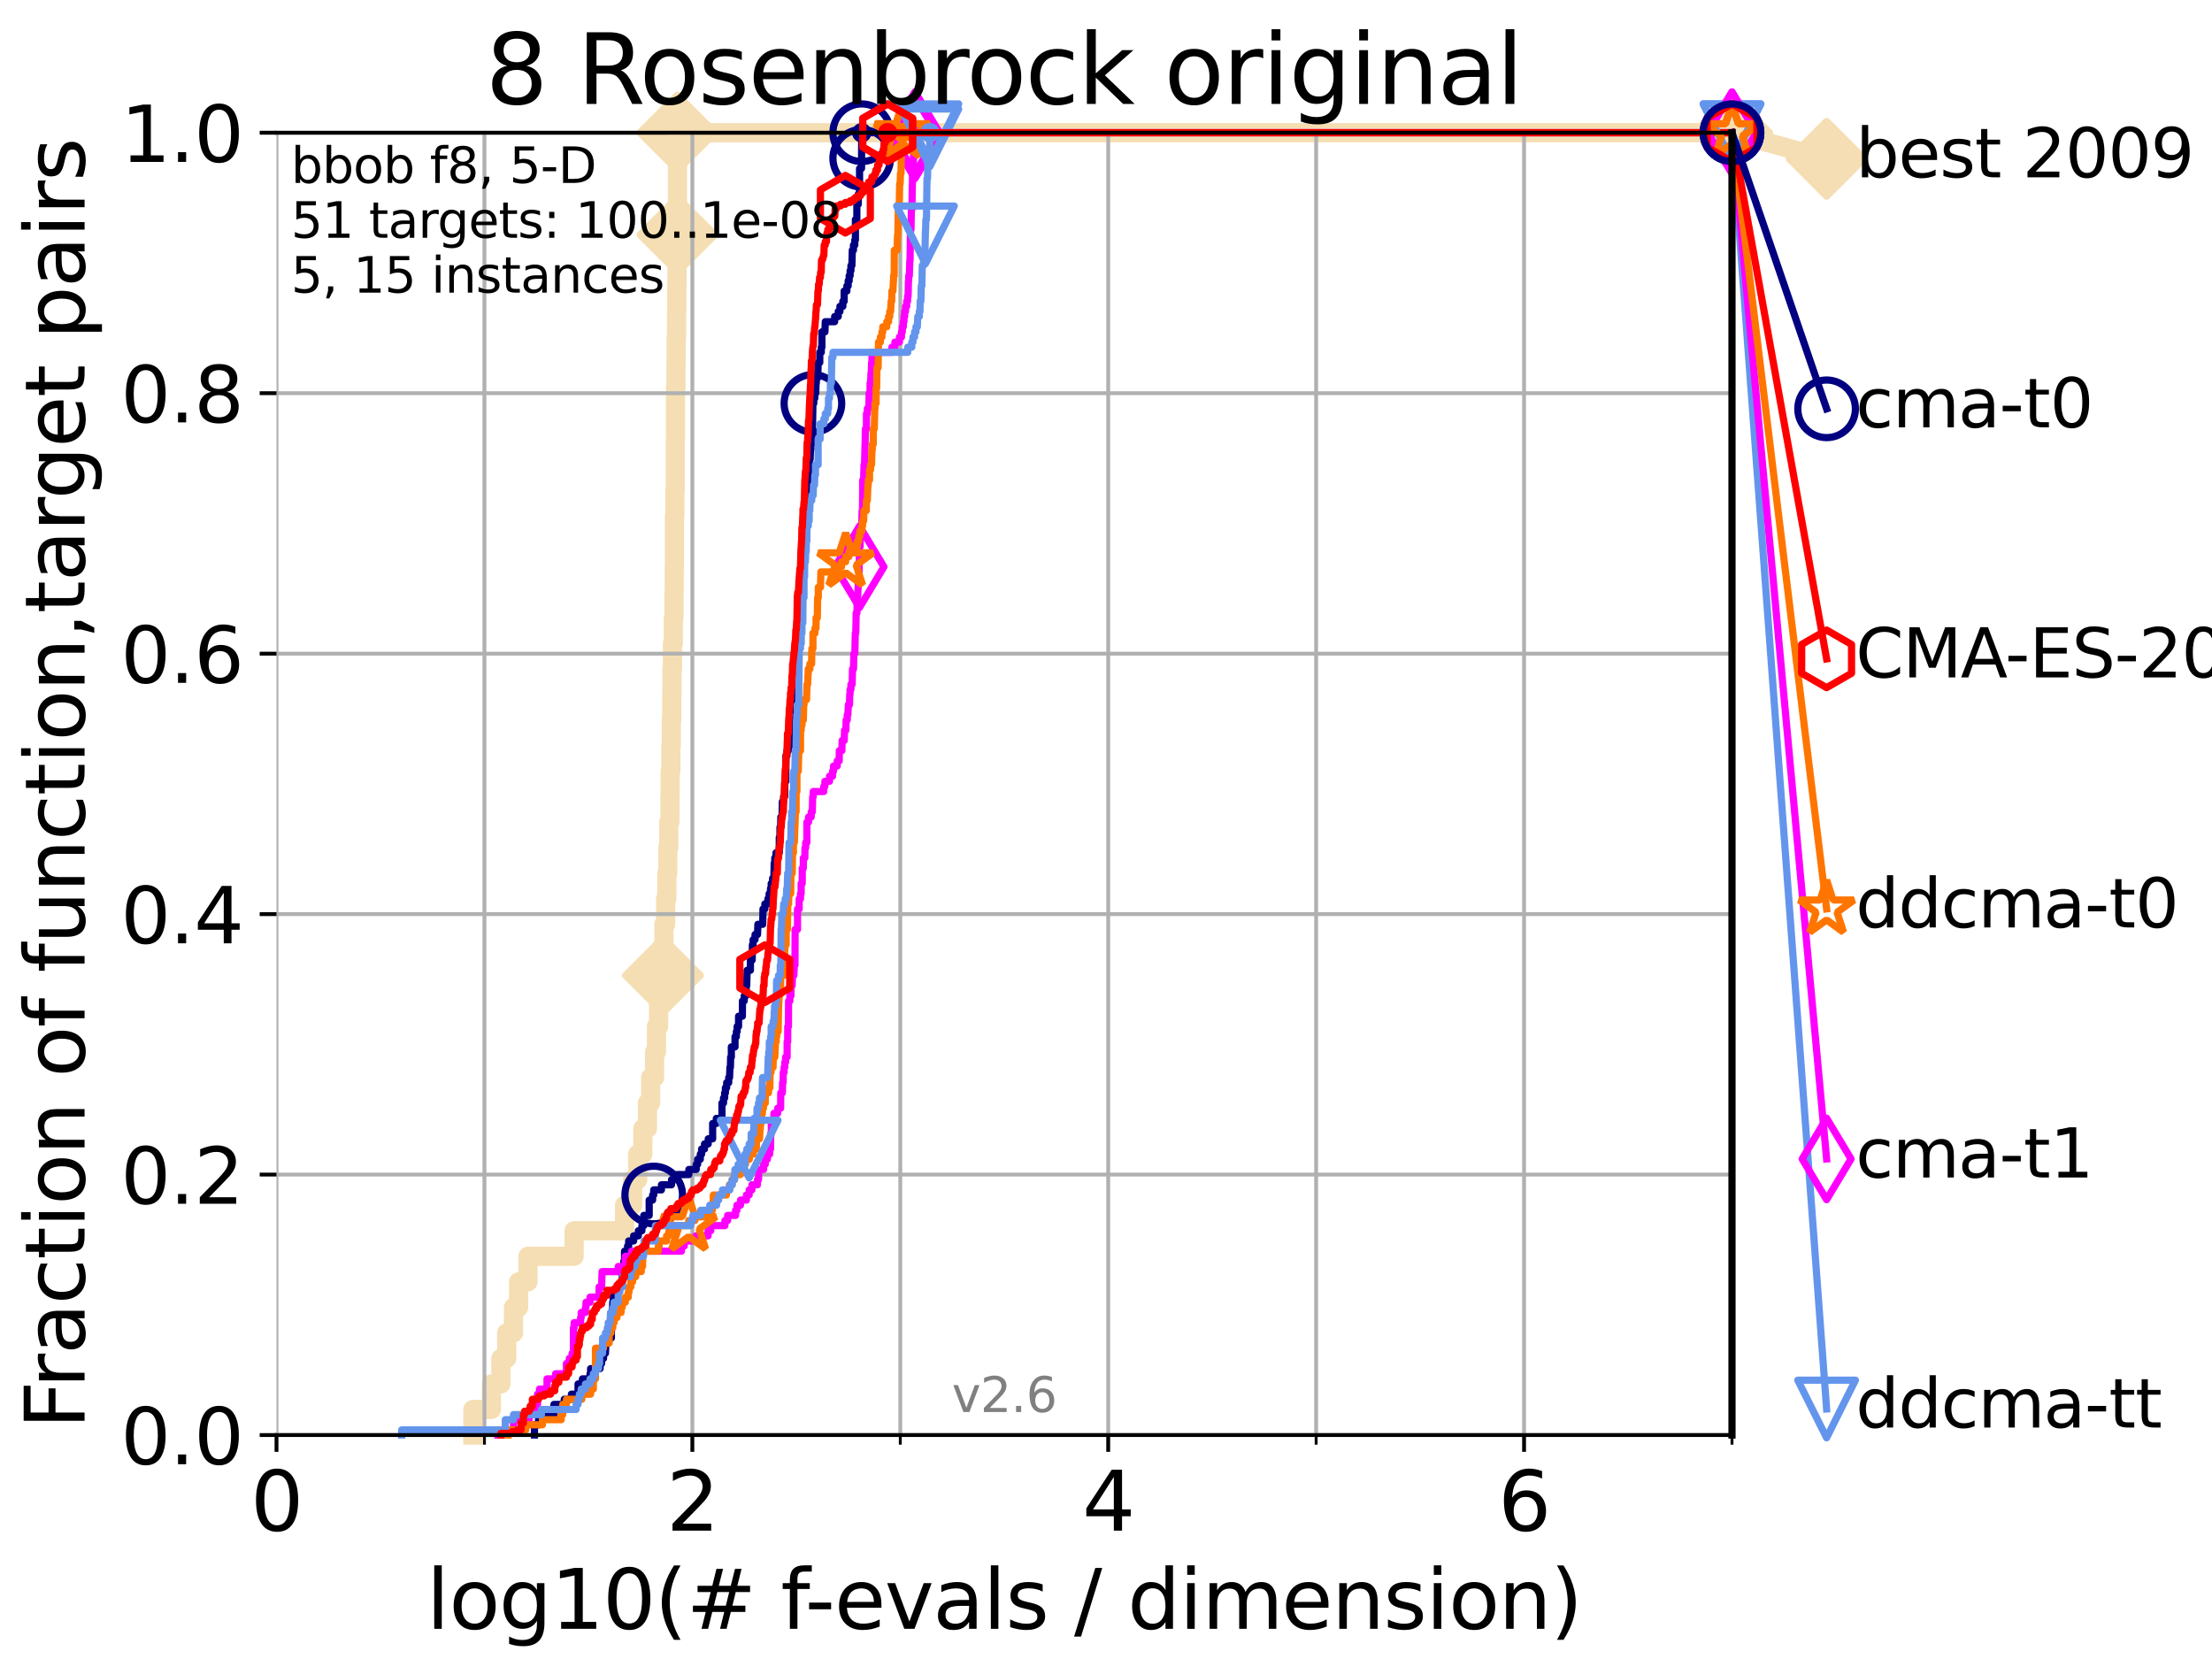 <?xml version="1.0" encoding="utf-8" standalone="no"?>
<!DOCTYPE svg PUBLIC "-//W3C//DTD SVG 1.1//EN"
  "http://www.w3.org/Graphics/SVG/1.1/DTD/svg11.dtd">
<svg xmlns:xlink="http://www.w3.org/1999/xlink" width="460.8pt" height="345.6pt" viewBox="0 0 460.8 345.6" xmlns="http://www.w3.org/2000/svg" version="1.1">
 <defs>
  <style type="text/css">*{stroke-linejoin: round; stroke-linecap: butt}</style>
 </defs>
 <g id="figure_1">
  <g id="patch_1">
   <path d="M 0 345.6 
L 460.8 345.6 
L 460.8 0 
L 0 0 
z
" style="fill: #ffffff"/>
  </g>
  <g id="axes_1">
   <g id="patch_2">
    <path d="M 57.6 298.944 
L 360.806 298.944 
L 360.806 27.648 
L 57.6 27.648 
z
" style="fill: #ffffff"/>
   </g>
   <g id="line2d_1">
    <path d="M 98.51 298.944 
L 98.51 293.624 
L 102.363 293.624 
L 102.363 288.305 
L 104.345 288.305 
L 104.345 282.985 
L 105.559 282.985 
L 105.559 277.666 
L 106.974 277.666 
L 106.974 272.346 
L 108.034 272.346 
L 108.034 267.027 
L 109.99 267.027 
L 109.99 261.707 
L 119.6 261.707 
L 119.6 256.388 
L 130.107 256.388 
L 130.107 251.068 
L 131.784 251.068 
L 131.784 245.749 
L 132.847 245.749 
L 132.847 240.429 
L 133.918 240.429 
L 133.918 235.11 
L 134.87 235.11 
L 134.87 229.79 
L 135.539 229.79 
L 135.539 224.471 
L 136.357 224.471 
L 136.357 219.151 
L 136.753 219.151 
L 136.753 213.832 
L 137.196 213.832 
L 137.196 208.512 
L 137.735 208.512 
L 137.735 203.192 
L 138.103 203.192 
L 138.103 197.873 
L 138.31 197.873 
L 138.31 192.553 
L 138.668 192.553 
L 138.668 187.234 
L 138.919 187.234 
L 138.919 181.914 
L 139.117 181.914 
L 139.117 176.595 
L 139.314 176.595 
L 139.314 171.275 
L 139.556 171.275 
L 139.556 165.956 
L 139.605 165.956 
L 139.605 160.636 
L 139.748 160.636 
L 139.748 155.317 
L 139.844 155.317 
L 139.844 149.997 
L 139.938 149.997 
L 139.938 144.678 
L 139.986 144.678 
L 139.986 139.358 
L 140.08 139.358 
L 140.08 134.039 
L 140.266 134.039 
L 140.266 128.719 
L 140.405 128.719 
L 140.405 123.4 
L 140.451 123.4 
L 140.451 118.08 
L 140.497 118.08 
L 140.497 107.441 
L 140.589 107.441 
L 140.589 102.121 
L 140.68 102.121 
L 140.68 91.482 
L 140.725 91.482 
L 140.725 80.843 
L 140.816 80.843 
L 140.816 75.524 
L 140.861 75.524 
L 140.861 70.204 
L 140.951 70.204 
L 140.951 64.885 
L 140.995 64.885 
L 140.995 59.565 
L 141.04 59.565 
L 141.04 54.246 
L 141.084 54.246 
L 141.084 48.926 
L 141.129 48.926 
L 141.129 27.648 
L 360.806 27.648 
" style="fill: none; stroke: #f5deb3; stroke-width: 4; stroke-linecap: square"/>
   </g>
   <g id="line2d_2">
    <defs>
     <path id="mc96310fb92" d="M -0 7.778 
L 7.778 0 
L 0 -7.778 
L -7.778 -0 
z
" style="stroke: #f5deb3; stroke-width: 1.5; stroke-linejoin: miter"/>
    </defs>
    <g>
     <use xlink:href="#mc96310fb92" x="138.103" y="203.192" style="fill: #f5deb3; stroke: #f5deb3; stroke-width: 1.5; stroke-linejoin: miter"/>
     <use xlink:href="#mc96310fb92" x="141.129" y="48.926" style="fill: #f5deb3; stroke: #f5deb3; stroke-width: 1.5; stroke-linejoin: miter"/>
     <use xlink:href="#mc96310fb92" x="141.129" y="27.648" style="fill: #f5deb3; stroke: #f5deb3; stroke-width: 1.5; stroke-linejoin: miter"/>
     <use xlink:href="#mc96310fb92" x="141.129" y="27.648" style="fill: #f5deb3; stroke: #f5deb3; stroke-width: 1.5; stroke-linejoin: miter"/>
     <use xlink:href="#mc96310fb92" x="360.806" y="27.648" style="fill: #f5deb3; stroke: #f5deb3; stroke-width: 1.5; stroke-linejoin: miter"/>
    </g>
   </g>
   <g id="line2d_3">
    <path style="fill: none; stroke: #f5deb3; stroke-width: 4; stroke-linecap: square"/>
    <g/>
   </g>
   <g id="line2d_4">
    <path d="M 360.806 27.648 
L 380.515 33.074 
" style="fill: none; stroke: #f5deb3; stroke-width: 4; stroke-linecap: square"/>
    <g>
     <use xlink:href="#mc96310fb92" x="360.806" y="27.648" style="fill: #f5deb3; stroke: #f5deb3; stroke-width: 1.5; stroke-linejoin: miter"/>
     <use xlink:href="#mc96310fb92" x="380.515" y="33.074" style="fill: #f5deb3; stroke: #f5deb3; stroke-width: 1.5; stroke-linejoin: miter"/>
    </g>
   </g>
   <g id="matplotlib.axis_1">
    <g id="xtick_1">
     <g id="line2d_5">
      <path d="M 57.6 298.944 
L 57.6 27.648 
" clip-path="url(#pf2beded8aa)" style="fill: none; stroke: #b0b0b0; stroke-width: 0.8; stroke-linecap: square"/>
     </g>
     <g id="line2d_6">
      <defs>
       <path id="m2a412d0c95" d="M 0 0 
L 0 3.5 
" style="stroke: #000000; stroke-width: 0.8"/>
      </defs>
      <g>
       <use xlink:href="#m2a412d0c95" x="57.6" y="298.944" style="stroke: #000000; stroke-width: 0.8"/>
      </g>
     </g>
     <g id="text_1">
      <!-- 0 -->
      <g transform="translate(52.192 318.861)scale(0.17 -0.17)">
       <defs>
        <path id="DejaVuSans-30" d="M 2034 4250 
Q 1547 4250 1301 3770 
Q 1056 3291 1056 2328 
Q 1056 1369 1301 889 
Q 1547 409 2034 409 
Q 2525 409 2770 889 
Q 3016 1369 3016 2328 
Q 3016 3291 2770 3770 
Q 2525 4250 2034 4250 
z
M 2034 4750 
Q 2819 4750 3233 4129 
Q 3647 3509 3647 2328 
Q 3647 1150 3233 529 
Q 2819 -91 2034 -91 
Q 1250 -91 836 529 
Q 422 1150 422 2328 
Q 422 3509 836 4129 
Q 1250 4750 2034 4750 
z
" transform="scale(0.016)"/>
       </defs>
       <use xlink:href="#DejaVuSans-30"/>
      </g>
     </g>
    </g>
    <g id="xtick_2">
     <g id="line2d_7">
      <path d="M 144.23 298.944 
L 144.23 27.648 
" clip-path="url(#pf2beded8aa)" style="fill: none; stroke: #b0b0b0; stroke-width: 0.8; stroke-linecap: square"/>
     </g>
     <g id="line2d_8">
      <g>
       <use xlink:href="#m2a412d0c95" x="144.23" y="298.944" style="stroke: #000000; stroke-width: 0.8"/>
      </g>
     </g>
     <g id="text_2">
      <!-- 2 -->
      <g transform="translate(138.822 318.861)scale(0.17 -0.17)">
       <defs>
        <path id="DejaVuSans-32" d="M 1228 531 
L 3431 531 
L 3431 0 
L 469 0 
L 469 531 
Q 828 903 1448 1529 
Q 2069 2156 2228 2338 
Q 2531 2678 2651 2914 
Q 2772 3150 2772 3378 
Q 2772 3750 2511 3984 
Q 2250 4219 1831 4219 
Q 1534 4219 1204 4116 
Q 875 4013 500 3803 
L 500 4441 
Q 881 4594 1212 4672 
Q 1544 4750 1819 4750 
Q 2544 4750 2975 4387 
Q 3406 4025 3406 3419 
Q 3406 3131 3298 2873 
Q 3191 2616 2906 2266 
Q 2828 2175 2409 1742 
Q 1991 1309 1228 531 
z
" transform="scale(0.016)"/>
       </defs>
       <use xlink:href="#DejaVuSans-32"/>
      </g>
     </g>
    </g>
    <g id="xtick_3">
     <g id="line2d_9">
      <path d="M 230.861 298.944 
L 230.861 27.648 
" clip-path="url(#pf2beded8aa)" style="fill: none; stroke: #b0b0b0; stroke-width: 0.8; stroke-linecap: square"/>
     </g>
     <g id="line2d_10">
      <g>
       <use xlink:href="#m2a412d0c95" x="230.861" y="298.944" style="stroke: #000000; stroke-width: 0.8"/>
      </g>
     </g>
     <g id="text_3">
      <!-- 4 -->
      <g transform="translate(225.453 318.861)scale(0.17 -0.17)">
       <defs>
        <path id="DejaVuSans-34" d="M 2419 4116 
L 825 1625 
L 2419 1625 
L 2419 4116 
z
M 2253 4666 
L 3047 4666 
L 3047 1625 
L 3713 1625 
L 3713 1100 
L 3047 1100 
L 3047 0 
L 2419 0 
L 2419 1100 
L 313 1100 
L 313 1709 
L 2253 4666 
z
" transform="scale(0.016)"/>
       </defs>
       <use xlink:href="#DejaVuSans-34"/>
      </g>
     </g>
    </g>
    <g id="xtick_4">
     <g id="line2d_11">
      <path d="M 317.491 298.944 
L 317.491 27.648 
" clip-path="url(#pf2beded8aa)" style="fill: none; stroke: #b0b0b0; stroke-width: 0.8; stroke-linecap: square"/>
     </g>
     <g id="line2d_12">
      <g>
       <use xlink:href="#m2a412d0c95" x="317.491" y="298.944" style="stroke: #000000; stroke-width: 0.8"/>
      </g>
     </g>
     <g id="text_4">
      <!-- 6 -->
      <g transform="translate(312.083 318.861)scale(0.17 -0.17)">
       <defs>
        <path id="DejaVuSans-36" d="M 2113 2584 
Q 1688 2584 1439 2293 
Q 1191 2003 1191 1497 
Q 1191 994 1439 701 
Q 1688 409 2113 409 
Q 2538 409 2786 701 
Q 3034 994 3034 1497 
Q 3034 2003 2786 2293 
Q 2538 2584 2113 2584 
z
M 3366 4563 
L 3366 3988 
Q 3128 4100 2886 4159 
Q 2644 4219 2406 4219 
Q 1781 4219 1451 3797 
Q 1122 3375 1075 2522 
Q 1259 2794 1537 2939 
Q 1816 3084 2150 3084 
Q 2853 3084 3261 2657 
Q 3669 2231 3669 1497 
Q 3669 778 3244 343 
Q 2819 -91 2113 -91 
Q 1303 -91 875 529 
Q 447 1150 447 2328 
Q 447 3434 972 4092 
Q 1497 4750 2381 4750 
Q 2619 4750 2861 4703 
Q 3103 4656 3366 4563 
z
" transform="scale(0.016)"/>
       </defs>
       <use xlink:href="#DejaVuSans-36"/>
      </g>
     </g>
    </g>
    <g id="xtick_5">
     <g id="line2d_13">
      <path d="M 100.915 298.944 
L 100.915 27.648 
" clip-path="url(#pf2beded8aa)" style="fill: none; stroke: #b0b0b0; stroke-width: 0.8; stroke-linecap: square"/>
     </g>
     <g id="line2d_14">
      <defs>
       <path id="mba075570ac" d="M 0 0 
L 0 2 
" style="stroke: #000000; stroke-width: 0.6"/>
      </defs>
      <g>
       <use xlink:href="#mba075570ac" x="100.915" y="298.944" style="stroke: #000000; stroke-width: 0.6"/>
      </g>
     </g>
    </g>
    <g id="xtick_6">
     <g id="line2d_15">
      <path d="M 187.546 298.944 
L 187.546 27.648 
" clip-path="url(#pf2beded8aa)" style="fill: none; stroke: #b0b0b0; stroke-width: 0.8; stroke-linecap: square"/>
     </g>
     <g id="line2d_16">
      <g>
       <use xlink:href="#mba075570ac" x="187.546" y="298.944" style="stroke: #000000; stroke-width: 0.6"/>
      </g>
     </g>
    </g>
    <g id="xtick_7">
     <g id="line2d_17">
      <path d="M 274.176 298.944 
L 274.176 27.648 
" clip-path="url(#pf2beded8aa)" style="fill: none; stroke: #b0b0b0; stroke-width: 0.8; stroke-linecap: square"/>
     </g>
     <g id="line2d_18">
      <g>
       <use xlink:href="#mba075570ac" x="274.176" y="298.944" style="stroke: #000000; stroke-width: 0.6"/>
      </g>
     </g>
    </g>
    <g id="xtick_8">
     <g id="line2d_19">
      <path d="M 360.806 298.944 
L 360.806 27.648 
" clip-path="url(#pf2beded8aa)" style="fill: none; stroke: #b0b0b0; stroke-width: 0.8; stroke-linecap: square"/>
     </g>
     <g id="line2d_20">
      <g>
       <use xlink:href="#mba075570ac" x="360.806" y="298.944" style="stroke: #000000; stroke-width: 0.6"/>
      </g>
     </g>
    </g>
    <g id="text_5">
     <!-- log10(# f-evals / dimension) -->
     <g transform="translate(88.823 339.314)scale(0.17 -0.17)">
      <defs>
       <path id="DejaVuSans-6c" d="M 603 4863 
L 1178 4863 
L 1178 0 
L 603 0 
L 603 4863 
z
" transform="scale(0.016)"/>
       <path id="DejaVuSans-6f" d="M 1959 3097 
Q 1497 3097 1228 2736 
Q 959 2375 959 1747 
Q 959 1119 1226 758 
Q 1494 397 1959 397 
Q 2419 397 2687 759 
Q 2956 1122 2956 1747 
Q 2956 2369 2687 2733 
Q 2419 3097 1959 3097 
z
M 1959 3584 
Q 2709 3584 3137 3096 
Q 3566 2609 3566 1747 
Q 3566 888 3137 398 
Q 2709 -91 1959 -91 
Q 1206 -91 779 398 
Q 353 888 353 1747 
Q 353 2609 779 3096 
Q 1206 3584 1959 3584 
z
" transform="scale(0.016)"/>
       <path id="DejaVuSans-67" d="M 2906 1791 
Q 2906 2416 2648 2759 
Q 2391 3103 1925 3103 
Q 1463 3103 1205 2759 
Q 947 2416 947 1791 
Q 947 1169 1205 825 
Q 1463 481 1925 481 
Q 2391 481 2648 825 
Q 2906 1169 2906 1791 
z
M 3481 434 
Q 3481 -459 3084 -895 
Q 2688 -1331 1869 -1331 
Q 1566 -1331 1297 -1286 
Q 1028 -1241 775 -1147 
L 775 -588 
Q 1028 -725 1275 -790 
Q 1522 -856 1778 -856 
Q 2344 -856 2625 -561 
Q 2906 -266 2906 331 
L 2906 616 
Q 2728 306 2450 153 
Q 2172 0 1784 0 
Q 1141 0 747 490 
Q 353 981 353 1791 
Q 353 2603 747 3093 
Q 1141 3584 1784 3584 
Q 2172 3584 2450 3431 
Q 2728 3278 2906 2969 
L 2906 3500 
L 3481 3500 
L 3481 434 
z
" transform="scale(0.016)"/>
       <path id="DejaVuSans-31" d="M 794 531 
L 1825 531 
L 1825 4091 
L 703 3866 
L 703 4441 
L 1819 4666 
L 2450 4666 
L 2450 531 
L 3481 531 
L 3481 0 
L 794 0 
L 794 531 
z
" transform="scale(0.016)"/>
       <path id="DejaVuSans-28" d="M 1984 4856 
Q 1566 4138 1362 3434 
Q 1159 2731 1159 2009 
Q 1159 1288 1364 580 
Q 1569 -128 1984 -844 
L 1484 -844 
Q 1016 -109 783 600 
Q 550 1309 550 2009 
Q 550 2706 781 3412 
Q 1013 4119 1484 4856 
L 1984 4856 
z
" transform="scale(0.016)"/>
       <path id="DejaVuSans-23" d="M 3272 2816 
L 2363 2816 
L 2100 1772 
L 3016 1772 
L 3272 2816 
z
M 2803 4594 
L 2478 3297 
L 3391 3297 
L 3719 4594 
L 4219 4594 
L 3897 3297 
L 4872 3297 
L 4872 2816 
L 3775 2816 
L 3519 1772 
L 4513 1772 
L 4513 1294 
L 3397 1294 
L 3072 0 
L 2572 0 
L 2894 1294 
L 1978 1294 
L 1656 0 
L 1153 0 
L 1478 1294 
L 494 1294 
L 494 1772 
L 1594 1772 
L 1856 2816 
L 850 2816 
L 850 3297 
L 1978 3297 
L 2297 4594 
L 2803 4594 
z
" transform="scale(0.016)"/>
       <path id="DejaVuSans-20" transform="scale(0.016)"/>
       <path id="DejaVuSans-66" d="M 2375 4863 
L 2375 4384 
L 1825 4384 
Q 1516 4384 1395 4259 
Q 1275 4134 1275 3809 
L 1275 3500 
L 2222 3500 
L 2222 3053 
L 1275 3053 
L 1275 0 
L 697 0 
L 697 3053 
L 147 3053 
L 147 3500 
L 697 3500 
L 697 3744 
Q 697 4328 969 4595 
Q 1241 4863 1831 4863 
L 2375 4863 
z
" transform="scale(0.016)"/>
       <path id="DejaVuSans-2d" d="M 313 2009 
L 1997 2009 
L 1997 1497 
L 313 1497 
L 313 2009 
z
" transform="scale(0.016)"/>
       <path id="DejaVuSans-65" d="M 3597 1894 
L 3597 1613 
L 953 1613 
Q 991 1019 1311 708 
Q 1631 397 2203 397 
Q 2534 397 2845 478 
Q 3156 559 3463 722 
L 3463 178 
Q 3153 47 2828 -22 
Q 2503 -91 2169 -91 
Q 1331 -91 842 396 
Q 353 884 353 1716 
Q 353 2575 817 3079 
Q 1281 3584 2069 3584 
Q 2775 3584 3186 3129 
Q 3597 2675 3597 1894 
z
M 3022 2063 
Q 3016 2534 2758 2815 
Q 2500 3097 2075 3097 
Q 1594 3097 1305 2825 
Q 1016 2553 972 2059 
L 3022 2063 
z
" transform="scale(0.016)"/>
       <path id="DejaVuSans-76" d="M 191 3500 
L 800 3500 
L 1894 563 
L 2988 3500 
L 3597 3500 
L 2284 0 
L 1503 0 
L 191 3500 
z
" transform="scale(0.016)"/>
       <path id="DejaVuSans-61" d="M 2194 1759 
Q 1497 1759 1228 1600 
Q 959 1441 959 1056 
Q 959 750 1161 570 
Q 1363 391 1709 391 
Q 2188 391 2477 730 
Q 2766 1069 2766 1631 
L 2766 1759 
L 2194 1759 
z
M 3341 1997 
L 3341 0 
L 2766 0 
L 2766 531 
Q 2569 213 2275 61 
Q 1981 -91 1556 -91 
Q 1019 -91 701 211 
Q 384 513 384 1019 
Q 384 1609 779 1909 
Q 1175 2209 1959 2209 
L 2766 2209 
L 2766 2266 
Q 2766 2663 2505 2880 
Q 2244 3097 1772 3097 
Q 1472 3097 1187 3025 
Q 903 2953 641 2809 
L 641 3341 
Q 956 3463 1253 3523 
Q 1550 3584 1831 3584 
Q 2591 3584 2966 3190 
Q 3341 2797 3341 1997 
z
" transform="scale(0.016)"/>
       <path id="DejaVuSans-73" d="M 2834 3397 
L 2834 2853 
Q 2591 2978 2328 3040 
Q 2066 3103 1784 3103 
Q 1356 3103 1142 2972 
Q 928 2841 928 2578 
Q 928 2378 1081 2264 
Q 1234 2150 1697 2047 
L 1894 2003 
Q 2506 1872 2764 1633 
Q 3022 1394 3022 966 
Q 3022 478 2636 193 
Q 2250 -91 1575 -91 
Q 1294 -91 989 -36 
Q 684 19 347 128 
L 347 722 
Q 666 556 975 473 
Q 1284 391 1588 391 
Q 1994 391 2212 530 
Q 2431 669 2431 922 
Q 2431 1156 2273 1281 
Q 2116 1406 1581 1522 
L 1381 1569 
Q 847 1681 609 1914 
Q 372 2147 372 2553 
Q 372 3047 722 3315 
Q 1072 3584 1716 3584 
Q 2034 3584 2315 3537 
Q 2597 3491 2834 3397 
z
" transform="scale(0.016)"/>
       <path id="DejaVuSans-2f" d="M 1625 4666 
L 2156 4666 
L 531 -594 
L 0 -594 
L 1625 4666 
z
" transform="scale(0.016)"/>
       <path id="DejaVuSans-64" d="M 2906 2969 
L 2906 4863 
L 3481 4863 
L 3481 0 
L 2906 0 
L 2906 525 
Q 2725 213 2448 61 
Q 2172 -91 1784 -91 
Q 1150 -91 751 415 
Q 353 922 353 1747 
Q 353 2572 751 3078 
Q 1150 3584 1784 3584 
Q 2172 3584 2448 3432 
Q 2725 3281 2906 2969 
z
M 947 1747 
Q 947 1113 1208 752 
Q 1469 391 1925 391 
Q 2381 391 2643 752 
Q 2906 1113 2906 1747 
Q 2906 2381 2643 2742 
Q 2381 3103 1925 3103 
Q 1469 3103 1208 2742 
Q 947 2381 947 1747 
z
" transform="scale(0.016)"/>
       <path id="DejaVuSans-69" d="M 603 3500 
L 1178 3500 
L 1178 0 
L 603 0 
L 603 3500 
z
M 603 4863 
L 1178 4863 
L 1178 4134 
L 603 4134 
L 603 4863 
z
" transform="scale(0.016)"/>
       <path id="DejaVuSans-6d" d="M 3328 2828 
Q 3544 3216 3844 3400 
Q 4144 3584 4550 3584 
Q 5097 3584 5394 3201 
Q 5691 2819 5691 2113 
L 5691 0 
L 5113 0 
L 5113 2094 
Q 5113 2597 4934 2840 
Q 4756 3084 4391 3084 
Q 3944 3084 3684 2787 
Q 3425 2491 3425 1978 
L 3425 0 
L 2847 0 
L 2847 2094 
Q 2847 2600 2669 2842 
Q 2491 3084 2119 3084 
Q 1678 3084 1418 2786 
Q 1159 2488 1159 1978 
L 1159 0 
L 581 0 
L 581 3500 
L 1159 3500 
L 1159 2956 
Q 1356 3278 1631 3431 
Q 1906 3584 2284 3584 
Q 2666 3584 2933 3390 
Q 3200 3197 3328 2828 
z
" transform="scale(0.016)"/>
       <path id="DejaVuSans-6e" d="M 3513 2113 
L 3513 0 
L 2938 0 
L 2938 2094 
Q 2938 2591 2744 2837 
Q 2550 3084 2163 3084 
Q 1697 3084 1428 2787 
Q 1159 2491 1159 1978 
L 1159 0 
L 581 0 
L 581 3500 
L 1159 3500 
L 1159 2956 
Q 1366 3272 1645 3428 
Q 1925 3584 2291 3584 
Q 2894 3584 3203 3211 
Q 3513 2838 3513 2113 
z
" transform="scale(0.016)"/>
       <path id="DejaVuSans-29" d="M 513 4856 
L 1013 4856 
Q 1481 4119 1714 3412 
Q 1947 2706 1947 2009 
Q 1947 1309 1714 600 
Q 1481 -109 1013 -844 
L 513 -844 
Q 928 -128 1133 580 
Q 1338 1288 1338 2009 
Q 1338 2731 1133 3434 
Q 928 4138 513 4856 
z
" transform="scale(0.016)"/>
      </defs>
      <use xlink:href="#DejaVuSans-6c"/>
      <use xlink:href="#DejaVuSans-6f" x="27.783"/>
      <use xlink:href="#DejaVuSans-67" x="88.965"/>
      <use xlink:href="#DejaVuSans-31" x="152.441"/>
      <use xlink:href="#DejaVuSans-30" x="216.064"/>
      <use xlink:href="#DejaVuSans-28" x="279.688"/>
      <use xlink:href="#DejaVuSans-23" x="318.701"/>
      <use xlink:href="#DejaVuSans-20" x="402.49"/>
      <use xlink:href="#DejaVuSans-66" x="434.277"/>
      <use xlink:href="#DejaVuSans-2d" x="463.982"/>
      <use xlink:href="#DejaVuSans-65" x="500.066"/>
      <use xlink:href="#DejaVuSans-76" x="561.59"/>
      <use xlink:href="#DejaVuSans-61" x="620.77"/>
      <use xlink:href="#DejaVuSans-6c" x="682.049"/>
      <use xlink:href="#DejaVuSans-73" x="709.832"/>
      <use xlink:href="#DejaVuSans-20" x="761.932"/>
      <use xlink:href="#DejaVuSans-2f" x="793.719"/>
      <use xlink:href="#DejaVuSans-20" x="827.41"/>
      <use xlink:href="#DejaVuSans-64" x="859.197"/>
      <use xlink:href="#DejaVuSans-69" x="922.674"/>
      <use xlink:href="#DejaVuSans-6d" x="950.457"/>
      <use xlink:href="#DejaVuSans-65" x="1047.869"/>
      <use xlink:href="#DejaVuSans-6e" x="1109.393"/>
      <use xlink:href="#DejaVuSans-73" x="1172.771"/>
      <use xlink:href="#DejaVuSans-69" x="1224.871"/>
      <use xlink:href="#DejaVuSans-6f" x="1252.654"/>
      <use xlink:href="#DejaVuSans-6e" x="1313.836"/>
      <use xlink:href="#DejaVuSans-29" x="1377.215"/>
     </g>
    </g>
   </g>
   <g id="matplotlib.axis_2">
    <g id="ytick_1">
     <g id="line2d_21">
      <path d="M 57.6 298.944 
L 360.806 298.944 
" clip-path="url(#pf2beded8aa)" style="fill: none; stroke: #b0b0b0; stroke-width: 0.8; stroke-linecap: square"/>
     </g>
     <g id="line2d_22">
      <defs>
       <path id="m1271d94f7e" d="M 0 0 
L -3.5 0 
" style="stroke: #000000; stroke-width: 0.8"/>
      </defs>
      <g>
       <use xlink:href="#m1271d94f7e" x="57.6" y="298.944" style="stroke: #000000; stroke-width: 0.8"/>
      </g>
     </g>
     <g id="text_6">
      <!-- 0.0 -->
      <g transform="translate(25.155 305.023)scale(0.16 -0.16)">
       <defs>
        <path id="DejaVuSans-2e" d="M 684 794 
L 1344 794 
L 1344 0 
L 684 0 
L 684 794 
z
" transform="scale(0.016)"/>
       </defs>
       <use xlink:href="#DejaVuSans-30"/>
       <use xlink:href="#DejaVuSans-2e" x="63.623"/>
       <use xlink:href="#DejaVuSans-30" x="95.41"/>
      </g>
     </g>
    </g>
    <g id="ytick_2">
     <g id="line2d_23">
      <path d="M 57.6 244.685 
L 360.806 244.685 
" clip-path="url(#pf2beded8aa)" style="fill: none; stroke: #b0b0b0; stroke-width: 0.8; stroke-linecap: square"/>
     </g>
     <g id="line2d_24">
      <g>
       <use xlink:href="#m1271d94f7e" x="57.6" y="244.685" style="stroke: #000000; stroke-width: 0.8"/>
      </g>
     </g>
     <g id="text_7">
      <!-- 0.2 -->
      <g transform="translate(25.155 250.764)scale(0.16 -0.16)">
       <use xlink:href="#DejaVuSans-30"/>
       <use xlink:href="#DejaVuSans-2e" x="63.623"/>
       <use xlink:href="#DejaVuSans-32" x="95.41"/>
      </g>
     </g>
    </g>
    <g id="ytick_3">
     <g id="line2d_25">
      <path d="M 57.6 190.426 
L 360.806 190.426 
" clip-path="url(#pf2beded8aa)" style="fill: none; stroke: #b0b0b0; stroke-width: 0.8; stroke-linecap: square"/>
     </g>
     <g id="line2d_26">
      <g>
       <use xlink:href="#m1271d94f7e" x="57.6" y="190.426" style="stroke: #000000; stroke-width: 0.8"/>
      </g>
     </g>
     <g id="text_8">
      <!-- 0.4 -->
      <g transform="translate(25.155 196.504)scale(0.16 -0.16)">
       <use xlink:href="#DejaVuSans-30"/>
       <use xlink:href="#DejaVuSans-2e" x="63.623"/>
       <use xlink:href="#DejaVuSans-34" x="95.41"/>
      </g>
     </g>
    </g>
    <g id="ytick_4">
     <g id="line2d_27">
      <path d="M 57.6 136.166 
L 360.806 136.166 
" clip-path="url(#pf2beded8aa)" style="fill: none; stroke: #b0b0b0; stroke-width: 0.8; stroke-linecap: square"/>
     </g>
     <g id="line2d_28">
      <g>
       <use xlink:href="#m1271d94f7e" x="57.6" y="136.166" style="stroke: #000000; stroke-width: 0.8"/>
      </g>
     </g>
     <g id="text_9">
      <!-- 0.6 -->
      <g transform="translate(25.155 142.245)scale(0.16 -0.16)">
       <use xlink:href="#DejaVuSans-30"/>
       <use xlink:href="#DejaVuSans-2e" x="63.623"/>
       <use xlink:href="#DejaVuSans-36" x="95.41"/>
      </g>
     </g>
    </g>
    <g id="ytick_5">
     <g id="line2d_29">
      <path d="M 57.6 81.907 
L 360.806 81.907 
" clip-path="url(#pf2beded8aa)" style="fill: none; stroke: #b0b0b0; stroke-width: 0.8; stroke-linecap: square"/>
     </g>
     <g id="line2d_30">
      <g>
       <use xlink:href="#m1271d94f7e" x="57.6" y="81.907" style="stroke: #000000; stroke-width: 0.8"/>
      </g>
     </g>
     <g id="text_10">
      <!-- 0.8 -->
      <g transform="translate(25.155 87.986)scale(0.16 -0.16)">
       <defs>
        <path id="DejaVuSans-38" d="M 2034 2216 
Q 1584 2216 1326 1975 
Q 1069 1734 1069 1313 
Q 1069 891 1326 650 
Q 1584 409 2034 409 
Q 2484 409 2743 651 
Q 3003 894 3003 1313 
Q 3003 1734 2745 1975 
Q 2488 2216 2034 2216 
z
M 1403 2484 
Q 997 2584 770 2862 
Q 544 3141 544 3541 
Q 544 4100 942 4425 
Q 1341 4750 2034 4750 
Q 2731 4750 3128 4425 
Q 3525 4100 3525 3541 
Q 3525 3141 3298 2862 
Q 3072 2584 2669 2484 
Q 3125 2378 3379 2068 
Q 3634 1759 3634 1313 
Q 3634 634 3220 271 
Q 2806 -91 2034 -91 
Q 1263 -91 848 271 
Q 434 634 434 1313 
Q 434 1759 690 2068 
Q 947 2378 1403 2484 
z
M 1172 3481 
Q 1172 3119 1398 2916 
Q 1625 2713 2034 2713 
Q 2441 2713 2670 2916 
Q 2900 3119 2900 3481 
Q 2900 3844 2670 4047 
Q 2441 4250 2034 4250 
Q 1625 4250 1398 4047 
Q 1172 3844 1172 3481 
z
" transform="scale(0.016)"/>
       </defs>
       <use xlink:href="#DejaVuSans-30"/>
       <use xlink:href="#DejaVuSans-2e" x="63.623"/>
       <use xlink:href="#DejaVuSans-38" x="95.41"/>
      </g>
     </g>
    </g>
    <g id="ytick_6">
     <g id="line2d_31">
      <path d="M 57.6 27.648 
L 360.806 27.648 
" clip-path="url(#pf2beded8aa)" style="fill: none; stroke: #b0b0b0; stroke-width: 0.8; stroke-linecap: square"/>
     </g>
     <g id="line2d_32">
      <g>
       <use xlink:href="#m1271d94f7e" x="57.6" y="27.648" style="stroke: #000000; stroke-width: 0.8"/>
      </g>
     </g>
     <g id="text_11">
      <!-- 1.0 -->
      <g transform="translate(25.155 33.727)scale(0.16 -0.16)">
       <use xlink:href="#DejaVuSans-31"/>
       <use xlink:href="#DejaVuSans-2e" x="63.623"/>
       <use xlink:href="#DejaVuSans-30" x="95.41"/>
      </g>
     </g>
    </g>
    <g id="text_12">
     <!-- Fraction of function,target pairs -->
     <g transform="translate(17.62 297.681)rotate(-90)scale(0.17 -0.17)">
      <defs>
       <path id="DejaVuSans-46" d="M 628 4666 
L 3309 4666 
L 3309 4134 
L 1259 4134 
L 1259 2759 
L 3109 2759 
L 3109 2228 
L 1259 2228 
L 1259 0 
L 628 0 
L 628 4666 
z
" transform="scale(0.016)"/>
       <path id="DejaVuSans-72" d="M 2631 2963 
Q 2534 3019 2420 3045 
Q 2306 3072 2169 3072 
Q 1681 3072 1420 2755 
Q 1159 2438 1159 1844 
L 1159 0 
L 581 0 
L 581 3500 
L 1159 3500 
L 1159 2956 
Q 1341 3275 1631 3429 
Q 1922 3584 2338 3584 
Q 2397 3584 2469 3576 
Q 2541 3569 2628 3553 
L 2631 2963 
z
" transform="scale(0.016)"/>
       <path id="DejaVuSans-63" d="M 3122 3366 
L 3122 2828 
Q 2878 2963 2633 3030 
Q 2388 3097 2138 3097 
Q 1578 3097 1268 2742 
Q 959 2388 959 1747 
Q 959 1106 1268 751 
Q 1578 397 2138 397 
Q 2388 397 2633 464 
Q 2878 531 3122 666 
L 3122 134 
Q 2881 22 2623 -34 
Q 2366 -91 2075 -91 
Q 1284 -91 818 406 
Q 353 903 353 1747 
Q 353 2603 823 3093 
Q 1294 3584 2113 3584 
Q 2378 3584 2631 3529 
Q 2884 3475 3122 3366 
z
" transform="scale(0.016)"/>
       <path id="DejaVuSans-74" d="M 1172 4494 
L 1172 3500 
L 2356 3500 
L 2356 3053 
L 1172 3053 
L 1172 1153 
Q 1172 725 1289 603 
Q 1406 481 1766 481 
L 2356 481 
L 2356 0 
L 1766 0 
Q 1100 0 847 248 
Q 594 497 594 1153 
L 594 3053 
L 172 3053 
L 172 3500 
L 594 3500 
L 594 4494 
L 1172 4494 
z
" transform="scale(0.016)"/>
       <path id="DejaVuSans-75" d="M 544 1381 
L 544 3500 
L 1119 3500 
L 1119 1403 
Q 1119 906 1312 657 
Q 1506 409 1894 409 
Q 2359 409 2629 706 
Q 2900 1003 2900 1516 
L 2900 3500 
L 3475 3500 
L 3475 0 
L 2900 0 
L 2900 538 
Q 2691 219 2414 64 
Q 2138 -91 1772 -91 
Q 1169 -91 856 284 
Q 544 659 544 1381 
z
M 1991 3584 
L 1991 3584 
z
" transform="scale(0.016)"/>
       <path id="DejaVuSans-2c" d="M 750 794 
L 1409 794 
L 1409 256 
L 897 -744 
L 494 -744 
L 750 256 
L 750 794 
z
" transform="scale(0.016)"/>
       <path id="DejaVuSans-70" d="M 1159 525 
L 1159 -1331 
L 581 -1331 
L 581 3500 
L 1159 3500 
L 1159 2969 
Q 1341 3281 1617 3432 
Q 1894 3584 2278 3584 
Q 2916 3584 3314 3078 
Q 3713 2572 3713 1747 
Q 3713 922 3314 415 
Q 2916 -91 2278 -91 
Q 1894 -91 1617 61 
Q 1341 213 1159 525 
z
M 3116 1747 
Q 3116 2381 2855 2742 
Q 2594 3103 2138 3103 
Q 1681 3103 1420 2742 
Q 1159 2381 1159 1747 
Q 1159 1113 1420 752 
Q 1681 391 2138 391 
Q 2594 391 2855 752 
Q 3116 1113 3116 1747 
z
" transform="scale(0.016)"/>
      </defs>
      <use xlink:href="#DejaVuSans-46"/>
      <use xlink:href="#DejaVuSans-72" x="50.27"/>
      <use xlink:href="#DejaVuSans-61" x="91.383"/>
      <use xlink:href="#DejaVuSans-63" x="152.662"/>
      <use xlink:href="#DejaVuSans-74" x="207.643"/>
      <use xlink:href="#DejaVuSans-69" x="246.852"/>
      <use xlink:href="#DejaVuSans-6f" x="274.635"/>
      <use xlink:href="#DejaVuSans-6e" x="335.816"/>
      <use xlink:href="#DejaVuSans-20" x="399.195"/>
      <use xlink:href="#DejaVuSans-6f" x="430.982"/>
      <use xlink:href="#DejaVuSans-66" x="492.164"/>
      <use xlink:href="#DejaVuSans-20" x="527.369"/>
      <use xlink:href="#DejaVuSans-66" x="559.156"/>
      <use xlink:href="#DejaVuSans-75" x="594.361"/>
      <use xlink:href="#DejaVuSans-6e" x="657.74"/>
      <use xlink:href="#DejaVuSans-63" x="721.119"/>
      <use xlink:href="#DejaVuSans-74" x="776.1"/>
      <use xlink:href="#DejaVuSans-69" x="815.309"/>
      <use xlink:href="#DejaVuSans-6f" x="843.092"/>
      <use xlink:href="#DejaVuSans-6e" x="904.273"/>
      <use xlink:href="#DejaVuSans-2c" x="967.652"/>
      <use xlink:href="#DejaVuSans-74" x="999.439"/>
      <use xlink:href="#DejaVuSans-61" x="1038.648"/>
      <use xlink:href="#DejaVuSans-72" x="1099.928"/>
      <use xlink:href="#DejaVuSans-67" x="1139.291"/>
      <use xlink:href="#DejaVuSans-65" x="1202.768"/>
      <use xlink:href="#DejaVuSans-74" x="1264.291"/>
      <use xlink:href="#DejaVuSans-20" x="1303.5"/>
      <use xlink:href="#DejaVuSans-70" x="1335.287"/>
      <use xlink:href="#DejaVuSans-61" x="1398.764"/>
      <use xlink:href="#DejaVuSans-69" x="1460.043"/>
      <use xlink:href="#DejaVuSans-72" x="1487.826"/>
      <use xlink:href="#DejaVuSans-73" x="1528.939"/>
     </g>
    </g>
   </g>
   <g id="line2d_33">
    <defs>
     <path id="m3271dbcd00" d="M 0 1.5 
C 0.398 1.5 0.779 1.342 1.061 1.061 
C 1.342 0.779 1.5 0.398 1.5 0 
C 1.5 -0.398 1.342 -0.779 1.061 -1.061 
C 0.779 -1.342 0.398 -1.5 0 -1.5 
C -0.398 -1.5 -0.779 -1.342 -1.061 -1.061 
C -1.342 -0.779 -1.5 -0.398 -1.5 0 
C -1.5 0.398 -1.342 0.779 -1.061 1.061 
C -0.779 1.342 -0.398 1.5 0 1.5 
z
" style="stroke: #f5deb3"/>
    </defs>
    <g>
     <use xlink:href="#m3271dbcd00" x="141.129" y="27.648" style="fill: #f5deb3; stroke: #f5deb3"/>
     <use xlink:href="#m3271dbcd00" x="141.129" y="27.648" style="fill: #f5deb3; stroke: #f5deb3"/>
    </g>
   </g>
   <g id="line2d_34">
    <defs>
     <path id="mda7fb67b6e" d="M 0 1.5 
C 0.398 1.5 0.779 1.342 1.061 1.061 
C 1.342 0.779 1.5 0.398 1.5 0 
C 1.5 -0.398 1.342 -0.779 1.061 -1.061 
C 0.779 -1.342 0.398 -1.5 0 -1.5 
C -0.398 -1.5 -0.779 -1.342 -1.061 -1.061 
C -1.342 -0.779 -1.5 -0.398 -1.5 0 
C -1.5 0.398 -1.342 0.779 -1.061 1.061 
C -0.779 1.342 -0.398 1.5 0 1.5 
z
" style="stroke: #000080"/>
    </defs>
    <g>
     <use xlink:href="#mda7fb67b6e" x="179.511" y="27.648" style="fill: #000080; stroke: #000080"/>
     <use xlink:href="#mda7fb67b6e" x="179.511" y="27.648" style="fill: #000080; stroke: #000080"/>
    </g>
   </g>
   <g id="line2d_35">
    <path d="M 111.335 298.944 
L 111.335 296.816 
L 112.18 296.816 
L 112.18 295.752 
L 112.989 295.752 
L 112.989 294.688 
L 115.402 294.688 
L 115.402 292.561 
L 117.54 292.561 
L 117.54 291.497 
L 119.034 291.497 
L 119.034 290.433 
L 120.418 290.433 
L 120.418 288.305 
L 121.329 288.305 
L 121.329 287.241 
L 122.913 287.241 
L 122.913 286.177 
L 123.03 286.177 
L 123.03 285.113 
L 125.012 285.113 
L 125.012 284.049 
L 125.322 284.049 
L 125.322 282.985 
L 125.729 282.985 
L 125.729 281.922 
L 126.127 281.922 
L 126.226 279.794 
L 126.709 279.794 
L 126.709 278.73 
L 127.366 278.73 
L 127.366 276.602 
L 127.55 276.602 
L 127.641 271.282 
L 127.731 271.282 
L 127.731 270.219 
L 128.001 270.219 
L 128.001 269.155 
L 128.701 269.155 
L 128.701 268.091 
L 129.376 268.091 
L 129.376 267.027 
L 129.623 267.027 
L 129.623 264.899 
L 129.947 264.899 
L 129.947 262.771 
L 130.107 262.771 
L 130.107 260.643 
L 130.734 260.643 
L 130.734 259.579 
L 130.964 259.579 
L 130.964 258.516 
L 132.001 258.516 
L 132.001 257.452 
L 132.984 257.452 
L 132.984 256.388 
L 133.722 256.388 
L 133.722 255.324 
L 134.113 255.324 
L 134.113 253.196 
L 135.238 253.196 
L 135.238 250.004 
L 135.952 250.004 
L 135.952 248.94 
L 136.184 248.94 
L 136.184 247.877 
L 137.788 247.877 
L 137.788 246.813 
L 139.891 246.813 
L 139.891 245.749 
L 140.995 245.749 
L 140.995 244.685 
L 143.502 244.685 
L 143.502 243.621 
L 145.04 243.621 
L 145.04 242.557 
L 145.327 242.557 
L 145.327 241.493 
L 145.886 241.493 
L 145.886 240.429 
L 146.16 240.429 
L 146.16 239.365 
L 146.761 239.365 
L 146.761 238.301 
L 147.534 238.301 
L 147.534 237.237 
L 148.458 237.237 
L 148.458 234.046 
L 149.224 234.046 
L 149.224 232.982 
L 150.398 232.982 
L 150.398 229.79 
L 150.721 229.79 
L 150.721 228.726 
L 150.959 228.726 
L 150.959 227.662 
L 151.116 227.662 
L 151.116 226.598 
L 151.375 226.598 
L 151.375 225.534 
L 151.808 225.534 
L 151.808 224.471 
L 151.983 224.471 
L 152.057 222.343 
L 152.156 222.343 
L 152.206 220.215 
L 152.353 220.215 
L 152.353 218.087 
L 153.119 218.087 
L 153.119 215.959 
L 153.398 215.959 
L 153.398 214.895 
L 153.559 214.895 
L 153.559 213.832 
L 153.855 213.832 
L 153.855 211.704 
L 154.65 211.704 
L 154.671 208.512 
L 155.035 208.512 
L 155.035 207.448 
L 155.392 207.448 
L 155.475 205.32 
L 155.557 205.32 
L 155.64 202.129 
L 156.324 202.129 
L 156.324 200.001 
L 156.697 200.001 
L 156.735 196.809 
L 156.89 196.809 
L 156.89 195.745 
L 157.288 195.745 
L 157.288 194.681 
L 157.807 194.681 
L 157.88 192.553 
L 158.891 192.553 
L 158.942 189.362 
L 159.334 189.362 
L 159.334 188.298 
L 159.964 188.298 
L 159.964 187.234 
L 160.223 187.234 
L 160.223 186.17 
L 160.51 186.17 
L 160.51 185.106 
L 160.652 185.106 
L 160.652 184.042 
L 160.948 184.042 
L 160.948 182.978 
L 161.21 182.978 
L 161.286 179.787 
L 161.407 179.787 
L 161.407 178.723 
L 161.647 178.723 
L 161.647 177.659 
L 162.335 177.659 
L 162.335 174.467 
L 162.478 174.467 
L 162.478 172.339 
L 162.62 172.339 
L 162.662 170.211 
L 162.915 170.211 
L 162.971 167.02 
L 163.233 167.02 
L 163.233 165.956 
L 163.451 165.956 
L 163.505 162.764 
L 163.72 162.764 
L 163.72 157.445 
L 163.932 157.445 
L 163.932 156.381 
L 164.22 156.381 
L 164.22 155.317 
L 164.568 155.317 
L 164.568 154.253 
L 164.695 154.253 
L 164.796 152.125 
L 164.809 152.125 
L 164.834 149.997 
L 165.319 149.997 
L 165.38 146.805 
L 165.453 146.805 
L 165.465 140.422 
L 165.611 140.422 
L 165.671 137.23 
L 165.851 137.23 
L 165.851 136.166 
L 166.076 136.166 
L 166.158 134.039 
L 166.24 134.039 
L 166.333 131.911 
L 166.53 131.911 
L 166.621 129.783 
L 166.644 129.783 
L 166.724 127.655 
L 166.758 127.655 
L 166.815 124.463 
L 166.883 124.463 
L 166.883 123.4 
L 167.029 123.4 
L 167.051 118.08 
L 167.318 118.08 
L 167.318 117.016 
L 167.493 117.016 
L 167.581 109.569 
L 167.721 109.569 
L 167.721 108.505 
L 167.947 108.505 
L 168.011 104.249 
L 168.169 104.249 
L 168.274 102.121 
L 168.337 102.121 
L 168.421 99.994 
L 168.472 99.994 
L 168.566 96.802 
L 168.607 96.802 
L 168.607 95.738 
L 168.761 95.738 
L 168.852 93.61 
L 168.944 93.61 
L 168.944 92.546 
L 169.095 92.546 
L 169.165 89.355 
L 169.255 89.355 
L 169.344 84.035 
L 169.521 84.035 
L 169.521 82.971 
L 169.736 82.971 
L 169.736 81.907 
L 169.929 81.907 
L 170.005 79.779 
L 170.053 79.779 
L 170.053 78.715 
L 170.346 78.715 
L 170.44 75.524 
L 170.773 75.524 
L 170.773 73.396 
L 171.092 73.396 
L 171.092 72.332 
L 171.218 72.332 
L 171.218 69.14 
L 171.852 69.14 
L 171.921 67.013 
L 173.871 67.013 
L 173.871 65.949 
L 174.619 65.949 
L 174.619 64.885 
L 174.975 64.885 
L 174.975 63.821 
L 175.581 63.821 
L 175.581 62.757 
L 175.856 62.757 
L 175.856 60.629 
L 176.422 60.629 
L 176.422 59.565 
L 176.685 59.565 
L 176.685 58.501 
L 176.899 58.501 
L 176.899 57.437 
L 177.096 57.437 
L 177.096 56.373 
L 177.266 56.373 
L 177.266 55.31 
L 177.466 55.31 
L 177.55 52.118 
L 177.791 52.118 
L 177.791 51.054 
L 178.067 51.054 
L 178.067 49.99 
L 178.198 49.99 
L 178.198 45.734 
L 178.498 45.734 
L 178.498 42.543 
L 178.794 42.543 
L 178.812 40.415 
L 179.062 40.415 
L 179.062 35.095 
L 179.471 35.095 
L 179.511 27.648 
L 360.806 27.648 
L 360.806 27.648 
" style="fill: none; stroke: #000080; stroke-width: 1.5; stroke-linecap: square"/>
   </g>
   <g id="line2d_36">
    <defs>
     <path id="m36dabf6368" d="M 0 6 
C 1.591 6 3.117 5.368 4.243 4.243 
C 5.368 3.117 6 1.591 6 0 
C 6 -1.591 5.368 -3.117 4.243 -4.243 
C 3.117 -5.368 1.591 -6 0 -6 
C -1.591 -6 -3.117 -5.368 -4.243 -4.243 
C -5.368 -3.117 -6 -1.591 -6 0 
C -6 1.591 -5.368 3.117 -4.243 4.243 
C -3.117 5.368 -1.591 6 0 6 
z
" style="stroke: #000080; stroke-width: 1.5"/>
    </defs>
    <g>
     <use xlink:href="#m36dabf6368" x="136.184" y="248.94" style="fill-opacity: 0; stroke: #000080; stroke-width: 1.5"/>
     <use xlink:href="#m36dabf6368" x="169.344" y="84.035" style="fill-opacity: 0; stroke: #000080; stroke-width: 1.5"/>
     <use xlink:href="#m36dabf6368" x="179.511" y="32.968" style="fill-opacity: 0; stroke: #000080; stroke-width: 1.5"/>
     <use xlink:href="#m36dabf6368" x="179.511" y="27.648" style="fill-opacity: 0; stroke: #000080; stroke-width: 1.5"/>
     <use xlink:href="#m36dabf6368" x="360.806" y="27.648" style="fill-opacity: 0; stroke: #000080; stroke-width: 1.5"/>
    </g>
   </g>
   <g id="line2d_37">
    <path style="fill: none; stroke: #000080; stroke-width: 1.5; stroke-linecap: square"/>
    <g/>
   </g>
   <g id="line2d_38">
    <defs>
     <path id="mccaa178d3a" d="M 0 1.5 
C 0.398 1.5 0.779 1.342 1.061 1.061 
C 1.342 0.779 1.5 0.398 1.5 0 
C 1.5 -0.398 1.342 -0.779 1.061 -1.061 
C 0.779 -1.342 0.398 -1.5 0 -1.5 
C -0.398 -1.5 -0.779 -1.342 -1.061 -1.061 
C -1.342 -0.779 -1.5 -0.398 -1.5 0 
C -1.5 0.398 -1.342 0.779 -1.061 1.061 
C -0.779 1.342 -0.398 1.5 0 1.5 
z
" style="stroke: #ff00ff"/>
    </defs>
    <g>
     <use xlink:href="#mccaa178d3a" x="190.605" y="27.648" style="fill: #ff00ff; stroke: #ff00ff"/>
     <use xlink:href="#mccaa178d3a" x="190.605" y="27.648" style="fill: #ff00ff; stroke: #ff00ff"/>
    </g>
   </g>
   <g id="line2d_39">
    <path d="M 103.707 298.944 
L 103.707 297.88 
L 106.974 297.88 
L 106.974 295.752 
L 110.221 295.752 
L 110.221 294.688 
L 111.117 294.688 
L 111.117 293.624 
L 111.335 293.624 
L 111.335 292.561 
L 111.972 292.561 
L 111.972 290.433 
L 112.386 290.433 
L 112.386 289.369 
L 113.954 289.369 
L 113.954 287.241 
L 115.747 287.241 
L 115.747 286.177 
L 118.001 286.177 
L 118.001 284.049 
L 118.598 284.049 
L 118.598 282.985 
L 119.177 282.985 
L 119.177 281.922 
L 119.46 281.922 
L 119.46 276.602 
L 119.6 276.602 
L 119.6 275.538 
L 120.944 275.538 
L 120.944 274.474 
L 121.073 274.474 
L 121.073 273.41 
L 121.954 273.41 
L 121.954 272.346 
L 122.077 272.346 
L 122.077 271.282 
L 122.913 271.282 
L 122.913 270.219 
L 124.801 270.219 
L 124.801 268.091 
L 125.322 268.091 
L 125.425 264.899 
L 128.786 264.899 
L 128.786 263.835 
L 130.187 263.835 
L 130.266 261.707 
L 131.564 261.707 
L 131.564 260.643 
L 141.953 260.643 
L 141.953 259.579 
L 142.539 259.579 
L 142.539 258.516 
L 144.932 258.516 
L 144.932 257.452 
L 147.503 257.452 
L 147.503 256.388 
L 148.063 256.388 
L 148.063 255.324 
L 151.011 255.324 
L 151.011 254.26 
L 151.58 254.26 
L 151.58 253.196 
L 153.236 253.196 
L 153.236 252.132 
L 153.513 252.132 
L 153.513 251.068 
L 154.257 251.068 
L 154.257 250.004 
L 155.495 250.004 
L 155.495 248.94 
L 156.066 248.94 
L 156.066 247.877 
L 156.638 247.877 
L 156.638 246.813 
L 157.789 246.813 
L 157.789 245.749 
L 158.007 245.749 
L 158.062 243.621 
L 159.08 243.621 
L 159.08 242.557 
L 159.418 242.557 
L 159.418 241.493 
L 159.866 241.493 
L 159.866 240.429 
L 160.335 240.429 
L 160.335 239.365 
L 160.526 239.365 
L 160.542 236.174 
L 160.684 236.174 
L 160.684 234.046 
L 161.179 234.046 
L 161.225 231.918 
L 162.016 231.918 
L 162.016 230.854 
L 162.62 230.854 
L 162.648 227.662 
L 162.985 227.662 
L 163.026 225.534 
L 163.137 225.534 
L 163.164 223.407 
L 163.342 223.407 
L 163.342 222.343 
L 163.491 222.343 
L 163.491 221.279 
L 163.653 221.279 
L 163.653 220.215 
L 163.972 220.215 
L 163.972 217.023 
L 164.09 217.023 
L 164.103 213.832 
L 164.246 213.832 
L 164.272 208.512 
L 164.543 208.512 
L 164.543 207.448 
L 164.771 207.448 
L 164.771 205.32 
L 165.022 205.32 
L 165.097 203.192 
L 165.38 203.192 
L 165.465 201.065 
L 165.611 201.065 
L 165.635 193.617 
L 166.135 193.617 
L 166.135 189.362 
L 166.484 189.362 
L 166.484 187.234 
L 166.758 187.234 
L 166.758 186.17 
L 166.894 186.17 
L 166.894 184.042 
L 167.118 184.042 
L 167.129 180.85 
L 167.351 180.85 
L 167.351 178.723 
L 167.657 178.723 
L 167.7 176.595 
L 167.84 176.595 
L 167.84 175.531 
L 168.085 175.531 
L 168.085 171.275 
L 168.431 171.275 
L 168.431 170.211 
L 168.984 170.211 
L 168.984 169.147 
L 169.215 169.147 
L 169.294 165.956 
L 169.413 165.956 
L 169.413 164.892 
L 171.599 164.892 
L 171.599 163.828 
L 171.843 163.828 
L 171.843 162.764 
L 172.798 162.764 
L 172.798 161.7 
L 173.446 161.7 
L 173.446 160.636 
L 173.636 160.636 
L 173.636 159.572 
L 174.408 159.572 
L 174.408 158.508 
L 174.827 158.508 
L 174.835 156.381 
L 175.381 156.381 
L 175.431 154.253 
L 175.877 154.253 
L 175.933 152.125 
L 176.217 152.125 
L 176.265 149.997 
L 176.497 149.997 
L 176.497 148.933 
L 176.625 148.933 
L 176.732 146.805 
L 176.965 146.805 
L 177.011 144.678 
L 177.083 144.678 
L 177.083 143.614 
L 177.266 143.614 
L 177.266 142.55 
L 177.524 142.55 
L 177.594 139.358 
L 177.804 139.358 
L 177.867 136.166 
L 178.08 136.166 
L 178.173 131.911 
L 178.272 131.911 
L 178.364 127.655 
L 178.529 127.655 
L 178.553 124.463 
L 178.656 124.463 
L 178.758 122.336 
L 178.788 122.336 
L 178.788 120.208 
L 178.955 120.208 
L 179.05 113.824 
L 179.191 113.824 
L 179.238 109.569 
L 179.5 109.569 
L 179.592 106.377 
L 179.678 106.377 
L 179.729 99.994 
L 179.905 99.994 
L 179.995 96.802 
L 180.096 96.802 
L 180.202 92.546 
L 180.219 92.546 
L 180.274 89.355 
L 180.489 89.355 
L 180.505 86.163 
L 180.685 86.163 
L 180.685 85.099 
L 180.997 85.099 
L 181.05 81.907 
L 181.256 81.907 
L 181.256 79.779 
L 181.371 79.779 
L 181.449 77.652 
L 181.506 77.652 
L 181.574 75.524 
L 181.641 75.524 
L 181.672 73.396 
L 185.788 73.396 
L 185.788 72.332 
L 186.426 72.332 
L 186.426 71.268 
L 187.372 71.268 
L 187.372 70.204 
L 187.792 70.204 
L 187.792 69.14 
L 187.966 69.14 
L 187.966 68.076 
L 188.182 68.076 
L 188.182 67.013 
L 188.305 67.013 
L 188.305 65.949 
L 188.453 65.949 
L 188.453 64.885 
L 188.638 64.885 
L 188.638 63.821 
L 188.882 63.821 
L 188.882 62.757 
L 189.063 62.757 
L 189.063 61.693 
L 189.177 61.693 
L 189.246 58.501 
L 189.297 58.501 
L 189.297 57.437 
L 189.431 57.437 
L 189.529 54.246 
L 189.583 54.246 
L 189.667 47.862 
L 189.768 47.862 
L 189.858 43.607 
L 189.967 43.607 
L 190.06 38.287 
L 190.089 38.287 
L 190.089 35.095 
L 190.24 35.095 
L 190.325 31.904 
L 190.396 31.904 
L 190.448 29.776 
L 190.522 29.776 
L 190.605 27.648 
L 360.806 27.648 
L 360.806 27.648 
" style="fill: none; stroke: #ff00ff; stroke-width: 1.5; stroke-linecap: square"/>
   </g>
   <g id="line2d_40">
    <defs>
     <path id="mf09a8d4cec" d="M -0 8.485 
L 5.091 0 
L 0 -8.485 
L -5.091 -0 
z
" style="stroke: #ff00ff; stroke-width: 1.5; stroke-linejoin: miter"/>
    </defs>
    <g>
     <use xlink:href="#mf09a8d4cec" x="179.05" y="118.08" style="fill-opacity: 0; stroke: #ff00ff; stroke-width: 1.5; stroke-linejoin: miter"/>
     <use xlink:href="#mf09a8d4cec" x="190.605" y="28.712" style="fill-opacity: 0; stroke: #ff00ff; stroke-width: 1.5; stroke-linejoin: miter"/>
     <use xlink:href="#mf09a8d4cec" x="190.605" y="27.648" style="fill-opacity: 0; stroke: #ff00ff; stroke-width: 1.5; stroke-linejoin: miter"/>
     <use xlink:href="#mf09a8d4cec" x="190.605" y="27.648" style="fill-opacity: 0; stroke: #ff00ff; stroke-width: 1.5; stroke-linejoin: miter"/>
     <use xlink:href="#mf09a8d4cec" x="360.806" y="27.648" style="fill-opacity: 0; stroke: #ff00ff; stroke-width: 1.5; stroke-linejoin: miter"/>
    </g>
   </g>
   <g id="line2d_41">
    <path style="fill: none; stroke: #ff00ff; stroke-width: 1.5; stroke-linecap: square"/>
    <g/>
   </g>
   <g id="line2d_42">
    <defs>
     <path id="m9231b00fa5" d="M 0 1.5 
C 0.398 1.5 0.779 1.342 1.061 1.061 
C 1.342 0.779 1.5 0.398 1.5 0 
C 1.5 -0.398 1.342 -0.779 1.061 -1.061 
C 0.779 -1.342 0.398 -1.5 0 -1.5 
C -0.398 -1.5 -0.779 -1.342 -1.061 -1.061 
C -1.342 -0.779 -1.5 -0.398 -1.5 0 
C -1.5 0.398 -1.342 0.779 -1.061 1.061 
C -0.779 1.342 -0.398 1.5 0 1.5 
z
" style="stroke: #ff7500"/>
    </defs>
    <g>
     <use xlink:href="#m9231b00fa5" x="187.988" y="27.648" style="fill: #ff7500; stroke: #ff7500"/>
     <use xlink:href="#m9231b00fa5" x="187.988" y="27.648" style="fill: #ff7500; stroke: #ff7500"/>
    </g>
   </g>
   <g id="line2d_43">
    <path d="M 105.851 298.944 
L 105.851 297.88 
L 109.52 297.88 
L 109.52 296.816 
L 112.989 296.816 
L 112.989 295.752 
L 116.908 295.752 
L 116.908 294.688 
L 117.227 294.688 
L 117.227 292.561 
L 118.001 292.561 
L 118.001 291.497 
L 121.202 291.497 
L 121.202 290.433 
L 123.03 290.433 
L 123.03 289.369 
L 123.601 289.369 
L 123.601 287.241 
L 124.047 287.241 
L 124.047 280.858 
L 125.729 280.858 
L 125.729 279.794 
L 126.899 279.794 
L 126.899 277.666 
L 127.274 277.666 
L 127.274 276.602 
L 127.641 276.602 
L 127.641 275.538 
L 127.911 275.538 
L 127.911 274.474 
L 128.528 274.474 
L 128.528 273.41 
L 129.376 273.41 
L 129.376 272.346 
L 129.623 272.346 
L 129.623 271.282 
L 130.266 271.282 
L 130.266 270.219 
L 130.888 270.219 
L 130.888 269.155 
L 131.04 269.155 
L 131.04 268.091 
L 131.416 268.091 
L 131.416 267.027 
L 131.784 267.027 
L 131.784 265.963 
L 132.429 265.963 
L 132.429 264.899 
L 133.59 264.899 
L 133.59 263.835 
L 133.853 263.835 
L 133.918 260.643 
L 137.141 260.643 
L 137.141 259.579 
L 137.305 259.579 
L 137.305 258.516 
L 138.869 258.516 
L 138.869 257.452 
L 139.363 257.452 
L 139.363 256.388 
L 140.405 256.388 
L 140.405 255.324 
L 143.462 255.324 
L 143.462 254.26 
L 144.75 254.26 
L 144.75 253.196 
L 146.794 253.196 
L 146.794 252.132 
L 148.398 252.132 
L 148.398 251.068 
L 148.548 251.068 
L 148.608 248.94 
L 151.324 248.94 
L 151.324 247.877 
L 151.958 247.877 
L 151.958 246.813 
L 152.499 246.813 
L 152.499 245.749 
L 153.001 245.749 
L 153.001 244.685 
L 154.212 244.685 
L 154.212 243.621 
L 154.929 243.621 
L 154.929 242.557 
L 155.308 242.557 
L 155.308 241.493 
L 156.106 241.493 
L 156.106 240.429 
L 156.909 240.429 
L 156.909 239.365 
L 157.55 239.365 
L 157.605 237.237 
L 158.223 237.237 
L 158.33 235.11 
L 158.401 235.11 
L 158.401 234.046 
L 158.525 234.046 
L 158.525 232.982 
L 158.665 232.982 
L 158.665 231.918 
L 158.822 231.918 
L 158.822 230.854 
L 159.045 230.854 
L 159.045 229.79 
L 159.418 229.79 
L 159.418 227.662 
L 160.094 227.662 
L 160.094 226.598 
L 160.383 226.598 
L 160.399 223.407 
L 160.621 223.407 
L 160.621 222.343 
L 161.041 222.343 
L 161.087 220.215 
L 161.407 220.215 
L 161.512 218.087 
L 161.527 218.087 
L 161.527 217.023 
L 161.692 217.023 
L 161.692 215.959 
L 161.81 215.959 
L 161.81 214.895 
L 162.103 214.895 
L 162.191 209.576 
L 162.22 209.576 
L 162.306 207.448 
L 162.435 207.448 
L 162.435 205.32 
L 162.62 205.32 
L 162.62 203.192 
L 163.315 203.192 
L 163.356 198.937 
L 163.451 198.937 
L 163.545 196.809 
L 163.773 196.809 
L 163.773 193.617 
L 164.037 193.617 
L 164.103 188.298 
L 164.285 188.298 
L 164.324 186.17 
L 164.708 186.17 
L 164.771 181.914 
L 165.034 181.914 
L 165.097 177.659 
L 165.282 177.659 
L 165.282 175.531 
L 165.477 175.531 
L 165.587 172.339 
L 165.599 172.339 
L 165.695 169.147 
L 165.839 169.147 
L 165.851 164.892 
L 166.017 164.892 
L 166.017 160.636 
L 166.298 160.636 
L 166.403 156.381 
L 166.758 156.381 
L 166.77 152.125 
L 166.905 152.125 
L 166.905 151.061 
L 167.074 151.061 
L 167.074 149.997 
L 167.351 149.997 
L 167.428 146.805 
L 167.493 146.805 
L 167.493 145.742 
L 168.021 145.742 
L 168.117 142.55 
L 168.253 142.55 
L 168.327 140.422 
L 168.369 140.422 
L 168.369 139.358 
L 168.71 139.358 
L 168.71 138.294 
L 169.075 138.294 
L 169.125 135.102 
L 169.354 135.102 
L 169.354 131.911 
L 169.775 131.911 
L 169.775 130.847 
L 169.996 130.847 
L 169.996 128.719 
L 170.262 128.719 
L 170.328 124.463 
L 170.468 124.463 
L 170.468 122.336 
L 170.929 122.336 
L 171.001 119.144 
L 174.626 119.144 
L 174.626 118.08 
L 175.316 118.08 
L 175.316 117.016 
L 176.169 117.016 
L 176.169 115.952 
L 176.839 115.952 
L 176.839 114.888 
L 177.804 114.888 
L 177.804 113.824 
L 178.583 113.824 
L 178.583 112.76 
L 178.884 112.76 
L 178.884 111.697 
L 179.115 111.697 
L 179.115 110.633 
L 179.563 110.633 
L 179.563 109.569 
L 179.689 109.569 
L 179.689 108.505 
L 179.922 108.505 
L 179.967 106.377 
L 180.478 106.377 
L 180.478 104.249 
L 180.685 104.249 
L 180.793 101.058 
L 180.868 101.058 
L 180.868 99.994 
L 181.135 99.994 
L 181.135 97.866 
L 181.355 97.866 
L 181.355 96.802 
L 181.558 96.802 
L 181.651 93.61 
L 181.718 93.61 
L 181.718 92.546 
L 181.917 92.546 
L 181.917 89.355 
L 182.124 89.355 
L 182.234 85.099 
L 182.274 85.099 
L 182.274 84.035 
L 182.506 84.035 
L 182.506 80.843 
L 182.629 80.843 
L 182.683 76.588 
L 182.929 76.588 
L 183.006 71.268 
L 183.4 71.268 
L 183.4 70.204 
L 183.725 70.204 
L 183.725 69.14 
L 183.895 69.14 
L 183.895 68.076 
L 184.73 68.076 
L 184.73 67.013 
L 185.107 67.013 
L 185.107 65.949 
L 185.349 65.949 
L 185.349 64.885 
L 185.53 64.885 
L 185.639 62.757 
L 185.755 62.757 
L 185.8 60.629 
L 186.01 60.629 
L 186.112 58.501 
L 186.14 58.501 
L 186.14 57.437 
L 186.273 57.437 
L 186.301 52.118 
L 186.879 52.118 
L 186.973 48.926 
L 187.035 48.926 
L 187.127 43.607 
L 187.166 43.607 
L 187.166 42.543 
L 187.338 42.543 
L 187.417 38.287 
L 187.515 38.287 
L 187.583 36.159 
L 187.695 36.159 
L 187.766 31.904 
L 187.848 31.904 
L 187.848 30.84 
L 187.988 30.84 
L 187.988 27.648 
L 360.806 27.648 
L 360.806 27.648 
" style="fill: none; stroke: #ff7500; stroke-width: 1.5; stroke-linecap: square"/>
   </g>
   <g id="line2d_44">
    <defs>
     <path id="m1b4eebe56a" d="M 0 -6 
L -1.347 -1.854 
L -5.706 -1.854 
L -2.18 0.708 
L -3.527 4.854 
L -0 2.292 
L 3.527 4.854 
L 2.18 0.708 
L 5.706 -1.854 
L 1.347 -1.854 
z
" style="stroke: #ff7500; stroke-width: 1.5; stroke-linejoin: bevel"/>
    </defs>
    <g>
     <use xlink:href="#m1b4eebe56a" x="143.462" y="255.324" style="fill-opacity: 0; stroke: #ff7500; stroke-width: 1.5; stroke-linejoin: bevel"/>
     <use xlink:href="#m1b4eebe56a" x="176.169" y="117.016" style="fill-opacity: 0; stroke: #ff7500; stroke-width: 1.5; stroke-linejoin: bevel"/>
     <use xlink:href="#m1b4eebe56a" x="187.988" y="27.648" style="fill-opacity: 0; stroke: #ff7500; stroke-width: 1.5; stroke-linejoin: bevel"/>
     <use xlink:href="#m1b4eebe56a" x="187.988" y="27.648" style="fill-opacity: 0; stroke: #ff7500; stroke-width: 1.5; stroke-linejoin: bevel"/>
     <use xlink:href="#m1b4eebe56a" x="360.806" y="27.648" style="fill-opacity: 0; stroke: #ff7500; stroke-width: 1.5; stroke-linejoin: bevel"/>
    </g>
   </g>
   <g id="line2d_45">
    <path style="fill: none; stroke: #ff7500; stroke-width: 1.5; stroke-linecap: square"/>
    <g/>
   </g>
   <g id="line2d_46">
    <defs>
     <path id="m96ff61a382" d="M 0 1.5 
C 0.398 1.5 0.779 1.342 1.061 1.061 
C 1.342 0.779 1.5 0.398 1.5 0 
C 1.5 -0.398 1.342 -0.779 1.061 -1.061 
C 0.779 -1.342 0.398 -1.5 0 -1.5 
C -0.398 -1.5 -0.779 -1.342 -1.061 -1.061 
C -1.342 -0.779 -1.5 -0.398 -1.5 0 
C -1.5 0.398 -1.342 0.779 -1.061 1.061 
C -0.779 1.342 -0.398 1.5 0 1.5 
z
" style="stroke: #6495ed"/>
    </defs>
    <g>
     <use xlink:href="#m96ff61a382" x="193.705" y="27.648" style="fill: #6495ed; stroke: #6495ed"/>
     <use xlink:href="#m96ff61a382" x="193.705" y="27.648" style="fill: #6495ed; stroke: #6495ed"/>
    </g>
   </g>
   <g id="line2d_47">
    <path d="M 83.678 298.944 
L 83.678 297.88 
L 105.263 297.88 
L 105.263 295.752 
L 106.974 295.752 
L 106.974 294.688 
L 112.79 294.688 
L 112.79 293.624 
L 120.013 293.624 
L 120.013 292.561 
L 120.418 292.561 
L 120.418 291.497 
L 120.683 291.497 
L 120.683 290.433 
L 121.073 290.433 
L 121.073 289.369 
L 121.954 289.369 
L 121.954 288.305 
L 122.913 288.305 
L 122.913 287.241 
L 123.601 287.241 
L 123.601 286.177 
L 124.047 286.177 
L 124.047 285.113 
L 124.695 285.113 
L 124.695 284.049 
L 124.907 284.049 
L 124.907 281.922 
L 125.527 281.922 
L 125.527 278.73 
L 126.127 278.73 
L 126.127 277.666 
L 126.517 277.666 
L 126.517 276.602 
L 126.709 276.602 
L 126.709 275.538 
L 127.087 275.538 
L 127.181 273.41 
L 127.731 273.41 
L 127.731 272.346 
L 127.911 272.346 
L 127.911 271.282 
L 128.786 271.282 
L 128.786 269.155 
L 129.125 269.155 
L 129.125 268.091 
L 129.704 268.091 
L 129.704 265.963 
L 131.341 265.963 
L 131.341 264.899 
L 131.564 264.899 
L 131.564 263.835 
L 132.287 263.835 
L 132.287 262.771 
L 132.639 262.771 
L 132.639 261.707 
L 134.048 261.707 
L 134.048 259.579 
L 134.177 259.579 
L 134.177 258.516 
L 136.471 258.516 
L 136.528 255.324 
L 143.889 255.324 
L 143.889 254.26 
L 144.343 254.26 
L 144.343 253.196 
L 145.955 253.196 
L 145.955 252.132 
L 147.847 252.132 
L 147.847 251.068 
L 149.281 251.068 
L 149.281 250.004 
L 149.708 250.004 
L 149.708 248.94 
L 150.506 248.94 
L 150.506 247.877 
L 152.033 247.877 
L 152.033 246.813 
L 152.547 246.813 
L 152.547 245.749 
L 153.025 245.749 
L 153.095 243.621 
L 153.764 243.621 
L 153.764 242.557 
L 155.183 242.557 
L 155.183 240.429 
L 155.578 240.429 
L 155.578 239.365 
L 156.066 239.365 
L 156.066 238.301 
L 156.482 238.301 
L 156.482 236.174 
L 156.985 236.174 
L 157.062 232.982 
L 157.679 232.982 
L 157.697 230.854 
L 158.007 230.854 
L 158.007 229.79 
L 158.205 229.79 
L 158.205 228.726 
L 158.752 228.726 
L 158.839 224.471 
L 159.899 224.471 
L 159.997 221.279 
L 160.029 221.279 
L 160.029 220.215 
L 160.142 220.215 
L 160.142 219.151 
L 160.255 219.151 
L 160.255 217.023 
L 160.526 217.023 
L 160.526 215.959 
L 160.652 215.959 
L 160.652 213.832 
L 161.056 213.832 
L 161.056 212.768 
L 161.225 212.768 
L 161.286 210.64 
L 161.346 210.64 
L 161.346 209.576 
L 161.557 209.576 
L 161.557 208.512 
L 161.721 208.512 
L 161.781 204.256 
L 162.176 204.256 
L 162.176 203.192 
L 162.521 203.192 
L 162.549 201.065 
L 162.662 201.065 
L 162.719 193.617 
L 162.789 193.617 
L 162.859 190.426 
L 163.15 190.426 
L 163.246 188.298 
L 163.559 188.298 
L 163.559 187.234 
L 163.786 187.234 
L 163.892 185.106 
L 163.998 185.106 
L 164.09 181.914 
L 164.285 181.914 
L 164.376 175.531 
L 164.733 175.531 
L 164.809 171.275 
L 164.91 171.275 
L 164.91 169.147 
L 165.084 169.147 
L 165.134 164.892 
L 165.294 164.892 
L 165.368 160.636 
L 165.574 160.636 
L 165.671 156.381 
L 165.827 156.381 
L 165.91 149.997 
L 165.969 149.997 
L 165.969 148.933 
L 166.088 148.933 
L 166.088 146.805 
L 166.391 146.805 
L 166.495 135.102 
L 166.758 135.102 
L 166.758 134.039 
L 166.917 134.039 
L 166.917 131.911 
L 167.062 131.911 
L 167.062 129.783 
L 167.24 129.783 
L 167.285 124.463 
L 167.493 124.463 
L 167.493 120.208 
L 167.613 120.208 
L 167.635 117.016 
L 167.786 117.016 
L 167.85 114.888 
L 167.947 114.888 
L 167.979 112.76 
L 168.085 112.76 
L 168.106 109.569 
L 168.379 109.569 
L 168.379 108.505 
L 168.566 108.505 
L 168.566 106.377 
L 168.689 106.377 
L 168.761 104.249 
L 169.105 104.249 
L 169.105 103.185 
L 169.403 103.185 
L 169.462 101.058 
L 169.677 101.058 
L 169.736 98.93 
L 169.881 98.93 
L 169.881 96.802 
L 170.431 96.802 
L 170.431 91.482 
L 170.847 91.482 
L 170.847 88.291 
L 171.634 88.291 
L 171.634 87.227 
L 171.93 87.227 
L 171.93 86.163 
L 172.432 86.163 
L 172.432 85.099 
L 172.583 85.099 
L 172.583 82.971 
L 172.79 82.971 
L 172.79 81.907 
L 172.987 81.907 
L 172.987 79.779 
L 173.19 79.779 
L 173.278 74.46 
L 173.518 74.46 
L 173.518 73.396 
L 189.105 73.396 
L 189.105 72.332 
L 189.941 72.332 
L 189.941 71.268 
L 190.188 71.268 
L 190.188 70.204 
L 190.522 70.204 
L 190.522 69.14 
L 190.815 69.14 
L 190.815 68.076 
L 191.103 68.076 
L 191.187 65.949 
L 191.507 65.949 
L 191.507 64.885 
L 191.65 64.885 
L 191.677 62.757 
L 191.839 62.757 
L 191.914 59.565 
L 192.039 59.565 
L 192.128 55.31 
L 192.388 55.31 
L 192.49 52.118 
L 192.691 52.118 
L 192.791 47.862 
L 192.82 47.862 
L 192.876 45.734 
L 193.001 45.734 
L 193.11 37.223 
L 193.213 37.223 
L 193.291 34.031 
L 193.459 34.031 
L 193.47 30.84 
L 193.673 30.84 
L 193.705 27.648 
L 360.806 27.648 
L 360.806 27.648 
" style="fill: none; stroke: #6495ed; stroke-width: 1.5; stroke-linecap: square"/>
   </g>
   <g id="line2d_48">
    <defs>
     <path id="m960905d90a" d="M -0 6 
L 6 -6 
L -6 -6 
z
" style="stroke: #6495ed; stroke-width: 1.5; stroke-linejoin: miter"/>
    </defs>
    <g>
     <use xlink:href="#m960905d90a" x="156.066" y="239.365" style="fill-opacity: 0; stroke: #6495ed; stroke-width: 1.5; stroke-linejoin: miter"/>
     <use xlink:href="#m960905d90a" x="192.791" y="48.926" style="fill-opacity: 0; stroke: #6495ed; stroke-width: 1.5; stroke-linejoin: miter"/>
     <use xlink:href="#m960905d90a" x="193.705" y="28.712" style="fill-opacity: 0; stroke: #6495ed; stroke-width: 1.5; stroke-linejoin: miter"/>
     <use xlink:href="#m960905d90a" x="193.705" y="27.648" style="fill-opacity: 0; stroke: #6495ed; stroke-width: 1.5; stroke-linejoin: miter"/>
     <use xlink:href="#m960905d90a" x="360.806" y="27.648" style="fill-opacity: 0; stroke: #6495ed; stroke-width: 1.5; stroke-linejoin: miter"/>
    </g>
   </g>
   <g id="line2d_49">
    <path style="fill: none; stroke: #6495ed; stroke-width: 1.5; stroke-linecap: square"/>
    <g/>
   </g>
   <g id="line2d_50">
    <defs>
     <path id="m056bc8589d" d="M 0 1.5 
C 0.398 1.5 0.779 1.342 1.061 1.061 
C 1.342 0.779 1.5 0.398 1.5 0 
C 1.5 -0.398 1.342 -0.779 1.061 -1.061 
C 0.779 -1.342 0.398 -1.5 0 -1.5 
C -0.398 -1.5 -0.779 -1.342 -1.061 -1.061 
C -1.342 -0.779 -1.5 -0.398 -1.5 0 
C -1.5 0.398 -1.342 0.779 -1.061 1.061 
C -0.779 1.342 -0.398 1.5 0 1.5 
z
" style="stroke: #ff0000"/>
    </defs>
    <g>
     <use xlink:href="#m056bc8589d" x="184.922" y="27.648" style="fill: #ff0000; stroke: #ff0000"/>
     <use xlink:href="#m056bc8589d" x="184.922" y="27.648" style="fill: #ff0000; stroke: #ff0000"/>
    </g>
   </g>
   <g id="line2d_51">
    <path d="M 104.345 298.944 
L 104.345 298.589 
L 106.699 298.589 
L 106.699 298.235 
L 107.775 298.235 
L 107.775 297.88 
L 108.543 297.88 
L 108.543 296.462 
L 109.038 296.462 
L 109.038 294.688 
L 109.28 294.688 
L 109.28 293.979 
L 110.221 293.979 
L 110.221 293.624 
L 110.449 293.624 
L 110.449 292.915 
L 110.897 292.915 
L 110.897 291.497 
L 112.18 291.497 
L 112.18 291.142 
L 112.386 291.142 
L 112.386 290.787 
L 113.381 290.787 
L 113.381 290.433 
L 114.692 290.433 
L 114.692 289.723 
L 115.576 289.723 
L 115.576 288.66 
L 115.747 288.66 
L 115.747 287.95 
L 116.419 287.95 
L 116.419 287.241 
L 116.584 287.241 
L 116.584 286.886 
L 118.001 286.886 
L 118.001 286.177 
L 118.451 286.177 
L 118.451 284.759 
L 119.177 284.759 
L 119.177 284.049 
L 119.319 284.049 
L 119.319 283.695 
L 119.46 283.695 
L 119.46 283.34 
L 120.013 283.34 
L 120.013 282.631 
L 120.284 282.631 
L 120.284 280.503 
L 120.551 280.503 
L 120.551 280.148 
L 120.683 280.148 
L 120.683 279.084 
L 120.814 279.084 
L 120.814 278.375 
L 120.944 278.375 
L 120.944 277.666 
L 121.073 277.666 
L 121.073 277.311 
L 121.329 277.311 
L 121.329 276.602 
L 122.199 276.602 
L 122.199 276.247 
L 122.678 276.247 
L 122.678 275.893 
L 123.03 275.893 
L 123.03 275.183 
L 123.145 275.183 
L 123.145 274.829 
L 123.375 274.829 
L 123.375 273.41 
L 123.825 273.41 
L 123.936 272.701 
L 124.265 272.701 
L 124.265 271.992 
L 124.801 271.992 
L 124.801 271.637 
L 125.322 271.637 
L 125.322 270.928 
L 125.527 270.928 
L 125.527 270.573 
L 125.729 270.573 
L 125.729 269.864 
L 126.421 269.864 
L 126.421 268.8 
L 128.001 268.8 
L 128.001 268.445 
L 128.528 268.445 
L 128.528 267.736 
L 128.872 267.736 
L 128.872 267.381 
L 129.209 267.381 
L 129.209 267.027 
L 129.541 267.027 
L 129.541 266.672 
L 129.786 266.672 
L 129.786 266.318 
L 129.947 266.318 
L 129.947 265.963 
L 130.107 265.963 
L 130.107 264.899 
L 130.266 264.899 
L 130.266 264.544 
L 130.811 264.544 
L 130.811 264.19 
L 131.191 264.19 
L 131.266 262.771 
L 131.341 262.771 
L 131.341 262.417 
L 131.637 262.417 
L 131.637 262.062 
L 131.857 262.062 
L 131.857 261.707 
L 132.287 261.707 
L 132.358 260.998 
L 132.778 260.998 
L 132.778 260.289 
L 133.59 260.289 
L 133.59 259.934 
L 133.983 259.934 
L 133.983 259.579 
L 134.558 259.579 
L 134.558 258.516 
L 134.684 258.516 
L 134.684 258.161 
L 134.932 258.161 
L 134.932 257.806 
L 135.952 257.806 
L 135.952 257.097 
L 136.528 257.097 
L 136.528 256.742 
L 136.641 256.742 
L 136.641 256.388 
L 136.809 256.388 
L 136.865 255.678 
L 137.086 255.678 
L 137.086 255.324 
L 137.681 255.324 
L 137.681 254.969 
L 138.155 254.969 
L 138.155 254.615 
L 138.31 254.615 
L 138.31 254.26 
L 138.566 254.26 
L 138.566 253.905 
L 138.819 253.905 
L 138.919 252.841 
L 139.117 252.841 
L 139.117 252.487 
L 139.653 252.487 
L 139.748 251.778 
L 140.816 251.778 
L 140.816 251.423 
L 141.04 251.423 
L 141.04 251.068 
L 141.261 251.068 
L 141.261 250.714 
L 141.868 250.714 
L 141.868 250.359 
L 142.248 250.359 
L 142.248 250.004 
L 142.865 250.004 
L 142.865 249.65 
L 143.502 249.65 
L 143.502 249.295 
L 143.696 249.295 
L 143.696 248.94 
L 144.003 248.94 
L 144.041 248.231 
L 144.305 248.231 
L 144.305 247.877 
L 145.22 247.877 
L 145.22 247.522 
L 145.782 247.522 
L 145.782 247.167 
L 146.058 247.167 
L 146.058 246.813 
L 146.463 246.813 
L 146.53 246.103 
L 146.695 246.103 
L 146.695 245.749 
L 146.827 245.749 
L 146.892 245.039 
L 147.119 245.039 
L 147.119 244.685 
L 148.002 244.685 
L 148.063 243.621 
L 148.518 243.621 
L 148.518 243.266 
L 148.786 243.266 
L 148.845 242.557 
L 148.904 242.557 
L 148.904 242.202 
L 149.108 242.202 
L 149.108 241.848 
L 149.931 241.848 
L 150.015 241.138 
L 150.097 241.138 
L 150.097 240.784 
L 150.371 240.784 
L 150.371 240.429 
L 150.587 240.429 
L 150.587 240.075 
L 150.721 240.075 
L 150.8 239.365 
L 150.932 239.365 
L 150.932 238.301 
L 151.116 238.301 
L 151.116 237.947 
L 151.272 237.947 
L 151.272 237.592 
L 151.757 237.592 
L 151.757 237.237 
L 151.958 237.237 
L 151.958 236.883 
L 152.082 236.883 
L 152.082 236.528 
L 152.23 236.528 
L 152.23 236.174 
L 152.499 236.174 
L 152.547 235.464 
L 152.883 235.464 
L 152.978 234.046 
L 153.072 234.046 
L 153.119 233.336 
L 153.421 233.336 
L 153.444 232.273 
L 153.674 232.273 
L 153.696 231.563 
L 153.832 231.563 
L 153.922 230.499 
L 154.124 230.499 
L 154.124 230.145 
L 154.279 230.145 
L 154.389 228.372 
L 154.779 228.372 
L 154.822 227.662 
L 155.056 227.662 
L 155.056 227.308 
L 155.204 227.308 
L 155.246 226.598 
L 155.329 226.598 
L 155.371 225.18 
L 155.578 225.18 
L 155.578 224.825 
L 155.783 224.825 
L 155.783 224.471 
L 155.904 224.471 
L 155.985 223.407 
L 156.265 223.407 
L 156.305 222.343 
L 156.56 222.343 
L 156.658 220.924 
L 156.716 220.924 
L 156.755 219.86 
L 156.89 219.86 
L 156.985 218.796 
L 157.042 218.796 
L 157.118 218.087 
L 157.288 218.087 
L 157.363 217.378 
L 157.438 217.378 
L 157.494 215.605 
L 157.568 215.605 
L 157.568 214.895 
L 157.697 214.895 
L 157.789 213.832 
L 157.826 213.832 
L 157.826 213.122 
L 158.134 213.122 
L 158.241 210.994 
L 158.277 210.994 
L 158.277 210.285 
L 158.401 210.285 
L 158.454 209.576 
L 158.542 209.576 
L 158.542 208.512 
L 158.682 208.512 
L 158.77 207.803 
L 158.822 207.803 
L 158.822 207.448 
L 158.96 207.448 
L 159.045 205.32 
L 159.165 205.32 
L 159.216 203.547 
L 159.284 203.547 
L 159.317 202.838 
L 159.485 202.838 
L 159.552 201.419 
L 159.635 201.419 
L 159.718 200.001 
L 159.899 200.001 
L 159.98 198.582 
L 160.029 198.582 
L 160.078 197.518 
L 160.142 197.518 
L 160.142 197.164 
L 160.303 197.164 
L 160.335 196.454 
L 160.431 196.454 
L 160.526 192.908 
L 160.573 192.908 
L 160.637 191.49 
L 160.762 191.49 
L 160.871 190.426 
L 160.887 190.426 
L 160.948 189.362 
L 161.026 189.362 
L 161.133 186.879 
L 161.149 186.879 
L 161.255 185.106 
L 161.271 185.106 
L 161.271 184.751 
L 161.452 184.751 
L 161.557 183.333 
L 161.602 183.333 
L 161.677 181.914 
L 161.928 181.914 
L 161.987 179.077 
L 162.074 179.077 
L 162.074 178.723 
L 162.191 178.723 
L 162.292 176.595 
L 162.435 176.595 
L 162.507 175.531 
L 162.549 175.531 
L 162.648 172.339 
L 162.747 172.339 
L 162.845 170.566 
L 162.915 170.566 
L 162.998 169.857 
L 163.026 169.857 
L 163.123 169.147 
L 163.178 169.147 
L 163.274 166.31 
L 163.342 166.31 
L 163.437 163.119 
L 163.478 163.119 
L 163.572 160.282 
L 163.639 160.282 
L 163.746 157.799 
L 163.786 157.799 
L 163.813 157.09 
L 163.919 157.09 
L 164.011 154.253 
L 164.037 154.253 
L 164.037 152.834 
L 164.207 152.834 
L 164.311 149.643 
L 164.35 149.643 
L 164.44 147.515 
L 164.491 147.515 
L 164.581 145.742 
L 164.67 145.742 
L 164.683 144.323 
L 164.784 144.323 
L 164.796 143.259 
L 164.922 143.259 
L 164.972 140.777 
L 165.047 140.777 
L 165.121 138.294 
L 165.183 138.294 
L 165.294 136.876 
L 165.343 136.876 
L 165.416 135.812 
L 165.465 135.812 
L 165.574 134.039 
L 165.587 134.039 
L 165.683 133.329 
L 165.707 133.329 
L 165.791 131.202 
L 165.886 131.202 
L 165.958 129.428 
L 166.005 129.428 
L 166.099 124.109 
L 166.123 124.109 
L 166.181 123.4 
L 166.333 123.4 
L 166.437 120.917 
L 166.449 120.917 
L 166.553 119.499 
L 166.564 119.499 
L 166.621 118.435 
L 166.747 118.435 
L 166.849 114.534 
L 166.871 114.534 
L 166.973 112.76 
L 166.995 112.76 
L 167.051 109.923 
L 167.141 109.923 
L 167.24 107.441 
L 167.263 107.441 
L 167.274 106.022 
L 167.406 106.022 
L 167.482 104.604 
L 167.548 104.604 
L 167.657 99.994 
L 167.689 99.994 
L 167.786 98.22 
L 167.861 98.22 
L 167.968 95.383 
L 168.074 95.383 
L 168.138 92.192 
L 168.211 92.192 
L 168.285 90.773 
L 168.337 90.773 
L 168.431 87.581 
L 168.514 87.581 
L 168.617 84.39 
L 168.627 84.39 
L 168.699 82.616 
L 168.75 82.616 
L 168.832 80.134 
L 168.862 80.134 
L 168.964 76.942 
L 168.984 76.942 
L 169.034 75.169 
L 169.165 75.169 
L 169.274 72.687 
L 169.284 72.687 
L 169.374 71.977 
L 169.433 71.977 
L 169.511 69.495 
L 169.619 69.495 
L 169.716 68.076 
L 169.765 68.076 
L 169.871 66.658 
L 169.881 66.658 
L 169.977 64.885 
L 170.015 64.885 
L 170.082 63.466 
L 170.299 63.466 
L 170.393 60.629 
L 170.477 60.629 
L 170.524 59.211 
L 170.663 59.211 
L 170.737 57.792 
L 170.91 57.792 
L 170.947 56.728 
L 171.074 56.728 
L 171.128 54.246 
L 171.289 54.246 
L 171.289 53.891 
L 171.44 53.891 
L 171.538 53.182 
L 171.625 53.182 
L 171.695 51.054 
L 171.913 51.054 
L 171.913 50.345 
L 172.17 50.345 
L 172.255 48.571 
L 172.441 48.571 
L 172.441 47.862 
L 172.724 47.862 
L 172.79 46.444 
L 173.254 46.444 
L 173.254 45.38 
L 173.613 45.38 
L 173.613 45.025 
L 173.91 45.025 
L 173.964 43.607 
L 174.188 43.607 
L 174.188 42.897 
L 175.099 42.897 
L 175.099 42.543 
L 176.107 42.543 
L 176.107 42.188 
L 177.103 42.188 
L 177.103 41.833 
L 177.791 41.833 
L 177.791 41.479 
L 178.192 41.479 
L 178.192 41.124 
L 178.758 41.124 
L 178.758 40.77 
L 179.244 40.77 
L 179.244 40.415 
L 179.477 40.415 
L 179.477 40.06 
L 179.854 40.06 
L 179.854 39.706 
L 180.241 39.706 
L 180.241 39.351 
L 180.652 39.351 
L 180.652 38.996 
L 180.863 38.996 
L 180.954 37.932 
L 181.574 37.932 
L 181.641 36.869 
L 182.094 36.869 
L 182.094 36.514 
L 182.249 36.514 
L 182.249 36.159 
L 182.447 36.159 
L 182.447 35.45 
L 182.789 35.45 
L 182.814 34.386 
L 183.111 34.386 
L 183.211 32.968 
L 183.619 32.968 
L 183.619 32.258 
L 183.734 32.258 
L 183.734 31.904 
L 183.968 31.904 
L 183.968 31.194 
L 184.09 31.194 
L 184.176 29.776 
L 184.373 29.776 
L 184.373 29.421 
L 184.524 29.421 
L 184.524 29.067 
L 184.717 29.067 
L 184.796 28.003 
L 184.922 28.003 
L 184.922 27.648 
L 360.806 27.648 
L 360.806 27.648 
" style="fill: none; stroke: #ff0000; stroke-width: 1.5; stroke-linecap: square"/>
   </g>
   <g id="line2d_52">
    <defs>
     <path id="m42f52cce7f" d="M 0 -6 
L -5.196 -3 
L -5.196 3 
L -0 6 
L 5.196 3 
L 5.196 -3 
z
" style="stroke: #ff0000; stroke-width: 1.5; stroke-linejoin: miter"/>
    </defs>
    <g>
     <use xlink:href="#m42f52cce7f" x="159.317" y="202.838" style="fill-opacity: 0; stroke: #ff0000; stroke-width: 1.5; stroke-linejoin: miter"/>
     <use xlink:href="#m42f52cce7f" x="176.107" y="42.543" style="fill-opacity: 0; stroke: #ff0000; stroke-width: 1.5; stroke-linejoin: miter"/>
     <use xlink:href="#m42f52cce7f" x="184.922" y="27.648" style="fill-opacity: 0; stroke: #ff0000; stroke-width: 1.5; stroke-linejoin: miter"/>
     <use xlink:href="#m42f52cce7f" x="184.922" y="27.648" style="fill-opacity: 0; stroke: #ff0000; stroke-width: 1.5; stroke-linejoin: miter"/>
     <use xlink:href="#m42f52cce7f" x="360.806" y="27.648" style="fill-opacity: 0; stroke: #ff0000; stroke-width: 1.5; stroke-linejoin: miter"/>
    </g>
   </g>
   <g id="line2d_53">
    <path style="fill: none; stroke: #ff0000; stroke-width: 1.5; stroke-linecap: square"/>
    <g/>
   </g>
   <g id="line2d_54">
    <path d="M 360.806 27.648 
L 380.515 293.518 
" style="fill: none; stroke: #6495ed; stroke-width: 1.5; stroke-linecap: square"/>
    <g>
     <use xlink:href="#m960905d90a" x="360.806" y="27.648" style="fill-opacity: 0; stroke: #6495ed; stroke-width: 1.5; stroke-linejoin: miter"/>
     <use xlink:href="#m960905d90a" x="380.515" y="293.518" style="fill-opacity: 0; stroke: #6495ed; stroke-width: 1.5; stroke-linejoin: miter"/>
    </g>
   </g>
   <g id="line2d_55">
    <path d="M 360.806 27.648 
L 380.515 241.429 
" style="fill: none; stroke: #ff00ff; stroke-width: 1.5; stroke-linecap: square"/>
    <g>
     <use xlink:href="#mf09a8d4cec" x="360.806" y="27.648" style="fill-opacity: 0; stroke: #ff00ff; stroke-width: 1.5; stroke-linejoin: miter"/>
     <use xlink:href="#mf09a8d4cec" x="380.515" y="241.429" style="fill-opacity: 0; stroke: #ff00ff; stroke-width: 1.5; stroke-linejoin: miter"/>
    </g>
   </g>
   <g id="line2d_56">
    <path d="M 360.806 27.648 
L 380.515 189.34 
" style="fill: none; stroke: #ff7500; stroke-width: 1.5; stroke-linecap: square"/>
    <g>
     <use xlink:href="#m1b4eebe56a" x="360.806" y="27.648" style="fill-opacity: 0; stroke: #ff7500; stroke-width: 1.5; stroke-linejoin: bevel"/>
     <use xlink:href="#m1b4eebe56a" x="380.515" y="189.34" style="fill-opacity: 0; stroke: #ff7500; stroke-width: 1.5; stroke-linejoin: bevel"/>
    </g>
   </g>
   <g id="line2d_57">
    <path d="M 360.806 27.648 
L 380.515 137.252 
" style="fill: none; stroke: #ff0000; stroke-width: 1.5; stroke-linecap: square"/>
    <g>
     <use xlink:href="#m42f52cce7f" x="360.806" y="27.648" style="fill-opacity: 0; stroke: #ff0000; stroke-width: 1.5; stroke-linejoin: miter"/>
     <use xlink:href="#m42f52cce7f" x="380.515" y="137.252" style="fill-opacity: 0; stroke: #ff0000; stroke-width: 1.5; stroke-linejoin: miter"/>
    </g>
   </g>
   <g id="line2d_58">
    <path d="M 360.806 27.648 
L 380.515 85.163 
" style="fill: none; stroke: #000080; stroke-width: 1.5; stroke-linecap: square"/>
    <g>
     <use xlink:href="#m36dabf6368" x="360.806" y="27.648" style="fill-opacity: 0; stroke: #000080; stroke-width: 1.5"/>
     <use xlink:href="#m36dabf6368" x="380.515" y="85.163" style="fill-opacity: 0; stroke: #000080; stroke-width: 1.5"/>
    </g>
   </g>
   <g id="line2d_59">
    <path d="M 360.806 298.944 
L 360.806 27.648 
" style="fill: none; stroke: #000000; stroke-width: 1.5; stroke-linecap: square"/>
   </g>
   <g id="patch_3">
    <path d="M 57.6 298.944 
L 360.806 298.944 
" style="fill: none; stroke: #000000; stroke-width: 0.8; stroke-linejoin: miter; stroke-linecap: square"/>
   </g>
   <g id="patch_4">
    <path d="M 57.6 27.648 
L 360.806 27.648 
" style="fill: none; stroke: #000000; stroke-width: 0.8; stroke-linejoin: miter; stroke-linecap: square"/>
   </g>
   <g id="text_13">
    <!-- ddcma-tt -->
    <g transform="translate(386.579 297.381)scale(0.14 -0.14)">
     <use xlink:href="#DejaVuSans-64"/>
     <use xlink:href="#DejaVuSans-64" x="63.477"/>
     <use xlink:href="#DejaVuSans-63" x="126.953"/>
     <use xlink:href="#DejaVuSans-6d" x="181.934"/>
     <use xlink:href="#DejaVuSans-61" x="279.346"/>
     <use xlink:href="#DejaVuSans-2d" x="340.625"/>
     <use xlink:href="#DejaVuSans-74" x="376.709"/>
     <use xlink:href="#DejaVuSans-74" x="415.918"/>
    </g>
   </g>
   <g id="text_14">
    <!-- cma-t1 -->
    <g transform="translate(386.579 245.292)scale(0.14 -0.14)">
     <use xlink:href="#DejaVuSans-63"/>
     <use xlink:href="#DejaVuSans-6d" x="54.98"/>
     <use xlink:href="#DejaVuSans-61" x="152.393"/>
     <use xlink:href="#DejaVuSans-2d" x="213.672"/>
     <use xlink:href="#DejaVuSans-74" x="249.756"/>
     <use xlink:href="#DejaVuSans-31" x="288.965"/>
    </g>
   </g>
   <g id="text_15">
    <!-- ddcma-t0 -->
    <g transform="translate(386.579 193.204)scale(0.14 -0.14)">
     <use xlink:href="#DejaVuSans-64"/>
     <use xlink:href="#DejaVuSans-64" x="63.477"/>
     <use xlink:href="#DejaVuSans-63" x="126.953"/>
     <use xlink:href="#DejaVuSans-6d" x="181.934"/>
     <use xlink:href="#DejaVuSans-61" x="279.346"/>
     <use xlink:href="#DejaVuSans-2d" x="340.625"/>
     <use xlink:href="#DejaVuSans-74" x="376.709"/>
     <use xlink:href="#DejaVuSans-30" x="415.918"/>
    </g>
   </g>
   <g id="text_16">
    <!-- CMA-ES-201 -->
    <g transform="translate(386.579 141.115)scale(0.14 -0.14)">
     <defs>
      <path id="DejaVuSans-43" d="M 4122 4306 
L 4122 3641 
Q 3803 3938 3442 4084 
Q 3081 4231 2675 4231 
Q 1875 4231 1450 3742 
Q 1025 3253 1025 2328 
Q 1025 1406 1450 917 
Q 1875 428 2675 428 
Q 3081 428 3442 575 
Q 3803 722 4122 1019 
L 4122 359 
Q 3791 134 3420 21 
Q 3050 -91 2638 -91 
Q 1578 -91 968 557 
Q 359 1206 359 2328 
Q 359 3453 968 4101 
Q 1578 4750 2638 4750 
Q 3056 4750 3426 4639 
Q 3797 4528 4122 4306 
z
" transform="scale(0.016)"/>
      <path id="DejaVuSans-4d" d="M 628 4666 
L 1569 4666 
L 2759 1491 
L 3956 4666 
L 4897 4666 
L 4897 0 
L 4281 0 
L 4281 4097 
L 3078 897 
L 2444 897 
L 1241 4097 
L 1241 0 
L 628 0 
L 628 4666 
z
" transform="scale(0.016)"/>
      <path id="DejaVuSans-41" d="M 2188 4044 
L 1331 1722 
L 3047 1722 
L 2188 4044 
z
M 1831 4666 
L 2547 4666 
L 4325 0 
L 3669 0 
L 3244 1197 
L 1141 1197 
L 716 0 
L 50 0 
L 1831 4666 
z
" transform="scale(0.016)"/>
      <path id="DejaVuSans-45" d="M 628 4666 
L 3578 4666 
L 3578 4134 
L 1259 4134 
L 1259 2753 
L 3481 2753 
L 3481 2222 
L 1259 2222 
L 1259 531 
L 3634 531 
L 3634 0 
L 628 0 
L 628 4666 
z
" transform="scale(0.016)"/>
      <path id="DejaVuSans-53" d="M 3425 4513 
L 3425 3897 
Q 3066 4069 2747 4153 
Q 2428 4238 2131 4238 
Q 1616 4238 1336 4038 
Q 1056 3838 1056 3469 
Q 1056 3159 1242 3001 
Q 1428 2844 1947 2747 
L 2328 2669 
Q 3034 2534 3370 2195 
Q 3706 1856 3706 1288 
Q 3706 609 3251 259 
Q 2797 -91 1919 -91 
Q 1588 -91 1214 -16 
Q 841 59 441 206 
L 441 856 
Q 825 641 1194 531 
Q 1563 422 1919 422 
Q 2459 422 2753 634 
Q 3047 847 3047 1241 
Q 3047 1584 2836 1778 
Q 2625 1972 2144 2069 
L 1759 2144 
Q 1053 2284 737 2584 
Q 422 2884 422 3419 
Q 422 4038 858 4394 
Q 1294 4750 2059 4750 
Q 2388 4750 2728 4690 
Q 3069 4631 3425 4513 
z
" transform="scale(0.016)"/>
     </defs>
     <use xlink:href="#DejaVuSans-43"/>
     <use xlink:href="#DejaVuSans-4d" x="69.824"/>
     <use xlink:href="#DejaVuSans-41" x="156.104"/>
     <use xlink:href="#DejaVuSans-2d" x="222.262"/>
     <use xlink:href="#DejaVuSans-45" x="258.346"/>
     <use xlink:href="#DejaVuSans-53" x="321.529"/>
     <use xlink:href="#DejaVuSans-2d" x="385.006"/>
     <use xlink:href="#DejaVuSans-32" x="421.09"/>
     <use xlink:href="#DejaVuSans-30" x="484.713"/>
     <use xlink:href="#DejaVuSans-31" x="548.336"/>
    </g>
   </g>
   <g id="text_17">
    <!-- cma-t0 -->
    <g transform="translate(386.579 89.026)scale(0.14 -0.14)">
     <use xlink:href="#DejaVuSans-63"/>
     <use xlink:href="#DejaVuSans-6d" x="54.98"/>
     <use xlink:href="#DejaVuSans-61" x="152.393"/>
     <use xlink:href="#DejaVuSans-2d" x="213.672"/>
     <use xlink:href="#DejaVuSans-74" x="249.756"/>
     <use xlink:href="#DejaVuSans-30" x="288.965"/>
    </g>
   </g>
   <g id="text_18">
    <!-- best 2009 -->
    <g transform="translate(386.579 36.937)scale(0.14 -0.14)">
     <defs>
      <path id="DejaVuSans-62" d="M 3116 1747 
Q 3116 2381 2855 2742 
Q 2594 3103 2138 3103 
Q 1681 3103 1420 2742 
Q 1159 2381 1159 1747 
Q 1159 1113 1420 752 
Q 1681 391 2138 391 
Q 2594 391 2855 752 
Q 3116 1113 3116 1747 
z
M 1159 2969 
Q 1341 3281 1617 3432 
Q 1894 3584 2278 3584 
Q 2916 3584 3314 3078 
Q 3713 2572 3713 1747 
Q 3713 922 3314 415 
Q 2916 -91 2278 -91 
Q 1894 -91 1617 61 
Q 1341 213 1159 525 
L 1159 0 
L 581 0 
L 581 4863 
L 1159 4863 
L 1159 2969 
z
" transform="scale(0.016)"/>
      <path id="DejaVuSans-39" d="M 703 97 
L 703 672 
Q 941 559 1184 500 
Q 1428 441 1663 441 
Q 2288 441 2617 861 
Q 2947 1281 2994 2138 
Q 2813 1869 2534 1725 
Q 2256 1581 1919 1581 
Q 1219 1581 811 2004 
Q 403 2428 403 3163 
Q 403 3881 828 4315 
Q 1253 4750 1959 4750 
Q 2769 4750 3195 4129 
Q 3622 3509 3622 2328 
Q 3622 1225 3098 567 
Q 2575 -91 1691 -91 
Q 1453 -91 1209 -44 
Q 966 3 703 97 
z
M 1959 2075 
Q 2384 2075 2632 2365 
Q 2881 2656 2881 3163 
Q 2881 3666 2632 3958 
Q 2384 4250 1959 4250 
Q 1534 4250 1286 3958 
Q 1038 3666 1038 3163 
Q 1038 2656 1286 2365 
Q 1534 2075 1959 2075 
z
" transform="scale(0.016)"/>
     </defs>
     <use xlink:href="#DejaVuSans-62"/>
     <use xlink:href="#DejaVuSans-65" x="63.477"/>
     <use xlink:href="#DejaVuSans-73" x="125"/>
     <use xlink:href="#DejaVuSans-74" x="177.1"/>
     <use xlink:href="#DejaVuSans-20" x="216.309"/>
     <use xlink:href="#DejaVuSans-32" x="248.096"/>
     <use xlink:href="#DejaVuSans-30" x="311.719"/>
     <use xlink:href="#DejaVuSans-30" x="375.342"/>
     <use xlink:href="#DejaVuSans-39" x="438.965"/>
    </g>
   </g>
   <g id="text_19">
    <!-- bbob f8, 5-D -->
    <g transform="translate(60.632 38.111)scale(0.102 -0.102)">
     <defs>
      <path id="DejaVuSans-35" d="M 691 4666 
L 3169 4666 
L 3169 4134 
L 1269 4134 
L 1269 2991 
Q 1406 3038 1543 3061 
Q 1681 3084 1819 3084 
Q 2600 3084 3056 2656 
Q 3513 2228 3513 1497 
Q 3513 744 3044 326 
Q 2575 -91 1722 -91 
Q 1428 -91 1123 -41 
Q 819 9 494 109 
L 494 744 
Q 775 591 1075 516 
Q 1375 441 1709 441 
Q 2250 441 2565 725 
Q 2881 1009 2881 1497 
Q 2881 1984 2565 2268 
Q 2250 2553 1709 2553 
Q 1456 2553 1204 2497 
Q 953 2441 691 2322 
L 691 4666 
z
" transform="scale(0.016)"/>
      <path id="DejaVuSans-44" d="M 1259 4147 
L 1259 519 
L 2022 519 
Q 2988 519 3436 956 
Q 3884 1394 3884 2338 
Q 3884 3275 3436 3711 
Q 2988 4147 2022 4147 
L 1259 4147 
z
M 628 4666 
L 1925 4666 
Q 3281 4666 3915 4102 
Q 4550 3538 4550 2338 
Q 4550 1131 3912 565 
Q 3275 0 1925 0 
L 628 0 
L 628 4666 
z
" transform="scale(0.016)"/>
     </defs>
     <use xlink:href="#DejaVuSans-62"/>
     <use xlink:href="#DejaVuSans-62" x="63.477"/>
     <use xlink:href="#DejaVuSans-6f" x="126.953"/>
     <use xlink:href="#DejaVuSans-62" x="188.135"/>
     <use xlink:href="#DejaVuSans-20" x="251.611"/>
     <use xlink:href="#DejaVuSans-66" x="283.398"/>
     <use xlink:href="#DejaVuSans-38" x="318.604"/>
     <use xlink:href="#DejaVuSans-2c" x="382.227"/>
     <use xlink:href="#DejaVuSans-20" x="414.014"/>
     <use xlink:href="#DejaVuSans-35" x="445.801"/>
     <use xlink:href="#DejaVuSans-2d" x="509.424"/>
     <use xlink:href="#DejaVuSans-44" x="545.508"/>
    </g>
    <!-- 51 targets: 100..1e-08 -->
    <g transform="translate(60.632 49.533)scale(0.102 -0.102)">
     <defs>
      <path id="DejaVuSans-3a" d="M 750 794 
L 1409 794 
L 1409 0 
L 750 0 
L 750 794 
z
M 750 3309 
L 1409 3309 
L 1409 2516 
L 750 2516 
L 750 3309 
z
" transform="scale(0.016)"/>
     </defs>
     <use xlink:href="#DejaVuSans-35"/>
     <use xlink:href="#DejaVuSans-31" x="63.623"/>
     <use xlink:href="#DejaVuSans-20" x="127.246"/>
     <use xlink:href="#DejaVuSans-74" x="159.033"/>
     <use xlink:href="#DejaVuSans-61" x="198.242"/>
     <use xlink:href="#DejaVuSans-72" x="259.521"/>
     <use xlink:href="#DejaVuSans-67" x="298.885"/>
     <use xlink:href="#DejaVuSans-65" x="362.361"/>
     <use xlink:href="#DejaVuSans-74" x="423.885"/>
     <use xlink:href="#DejaVuSans-73" x="463.094"/>
     <use xlink:href="#DejaVuSans-3a" x="515.193"/>
     <use xlink:href="#DejaVuSans-20" x="548.885"/>
     <use xlink:href="#DejaVuSans-31" x="580.672"/>
     <use xlink:href="#DejaVuSans-30" x="644.295"/>
     <use xlink:href="#DejaVuSans-30" x="707.918"/>
     <use xlink:href="#DejaVuSans-2e" x="771.541"/>
     <use xlink:href="#DejaVuSans-2e" x="803.328"/>
     <use xlink:href="#DejaVuSans-31" x="835.115"/>
     <use xlink:href="#DejaVuSans-65" x="898.738"/>
     <use xlink:href="#DejaVuSans-2d" x="960.262"/>
     <use xlink:href="#DejaVuSans-30" x="996.346"/>
     <use xlink:href="#DejaVuSans-38" x="1059.969"/>
    </g>
    <!-- 5, 15 instances -->
    <g transform="translate(60.632 60.955)scale(0.102 -0.102)">
     <use xlink:href="#DejaVuSans-35"/>
     <use xlink:href="#DejaVuSans-2c" x="63.623"/>
     <use xlink:href="#DejaVuSans-20" x="95.41"/>
     <use xlink:href="#DejaVuSans-31" x="127.197"/>
     <use xlink:href="#DejaVuSans-35" x="190.82"/>
     <use xlink:href="#DejaVuSans-20" x="254.443"/>
     <use xlink:href="#DejaVuSans-69" x="286.23"/>
     <use xlink:href="#DejaVuSans-6e" x="314.014"/>
     <use xlink:href="#DejaVuSans-73" x="377.393"/>
     <use xlink:href="#DejaVuSans-74" x="429.492"/>
     <use xlink:href="#DejaVuSans-61" x="468.701"/>
     <use xlink:href="#DejaVuSans-6e" x="529.98"/>
     <use xlink:href="#DejaVuSans-63" x="593.359"/>
     <use xlink:href="#DejaVuSans-65" x="648.34"/>
     <use xlink:href="#DejaVuSans-73" x="709.863"/>
    </g>
   </g>
   <g id="text_20">
    <!-- v2.6 -->
    <g style="fill: #808080" transform="translate(198.292 294.151)scale(0.1 -0.1)">
     <use xlink:href="#DejaVuSans-76"/>
     <use xlink:href="#DejaVuSans-32" x="59.18"/>
     <use xlink:href="#DejaVuSans-2e" x="122.803"/>
     <use xlink:href="#DejaVuSans-36" x="154.59"/>
    </g>
   </g>
   <g id="text_21">
    <!-- 8 Rosenbrock original -->
    <g transform="translate(101.147 21.648)scale(0.2 -0.2)">
     <defs>
      <path id="DejaVuSans-52" d="M 2841 2188 
Q 3044 2119 3236 1894 
Q 3428 1669 3622 1275 
L 4263 0 
L 3584 0 
L 2988 1197 
Q 2756 1666 2539 1819 
Q 2322 1972 1947 1972 
L 1259 1972 
L 1259 0 
L 628 0 
L 628 4666 
L 2053 4666 
Q 2853 4666 3247 4331 
Q 3641 3997 3641 3322 
Q 3641 2881 3436 2590 
Q 3231 2300 2841 2188 
z
M 1259 4147 
L 1259 2491 
L 2053 2491 
Q 2509 2491 2742 2702 
Q 2975 2913 2975 3322 
Q 2975 3731 2742 3939 
Q 2509 4147 2053 4147 
L 1259 4147 
z
" transform="scale(0.016)"/>
      <path id="DejaVuSans-6b" d="M 581 4863 
L 1159 4863 
L 1159 1991 
L 2875 3500 
L 3609 3500 
L 1753 1863 
L 3688 0 
L 2938 0 
L 1159 1709 
L 1159 0 
L 581 0 
L 581 4863 
z
" transform="scale(0.016)"/>
     </defs>
     <use xlink:href="#DejaVuSans-38"/>
     <use xlink:href="#DejaVuSans-20" x="63.623"/>
     <use xlink:href="#DejaVuSans-52" x="95.41"/>
     <use xlink:href="#DejaVuSans-6f" x="160.393"/>
     <use xlink:href="#DejaVuSans-73" x="221.574"/>
     <use xlink:href="#DejaVuSans-65" x="273.674"/>
     <use xlink:href="#DejaVuSans-6e" x="335.197"/>
     <use xlink:href="#DejaVuSans-62" x="398.576"/>
     <use xlink:href="#DejaVuSans-72" x="462.053"/>
     <use xlink:href="#DejaVuSans-6f" x="500.916"/>
     <use xlink:href="#DejaVuSans-63" x="562.098"/>
     <use xlink:href="#DejaVuSans-6b" x="617.078"/>
     <use xlink:href="#DejaVuSans-20" x="674.988"/>
     <use xlink:href="#DejaVuSans-6f" x="706.775"/>
     <use xlink:href="#DejaVuSans-72" x="767.957"/>
     <use xlink:href="#DejaVuSans-69" x="809.07"/>
     <use xlink:href="#DejaVuSans-67" x="836.854"/>
     <use xlink:href="#DejaVuSans-69" x="900.33"/>
     <use xlink:href="#DejaVuSans-6e" x="928.113"/>
     <use xlink:href="#DejaVuSans-61" x="991.492"/>
     <use xlink:href="#DejaVuSans-6c" x="1052.771"/>
    </g>
   </g>
  </g>
 </g>
 <defs>
  <clipPath id="pf2beded8aa">
   <rect x="57.6" y="27.648" width="303.206" height="271.296"/>
  </clipPath>
 </defs>
</svg>
